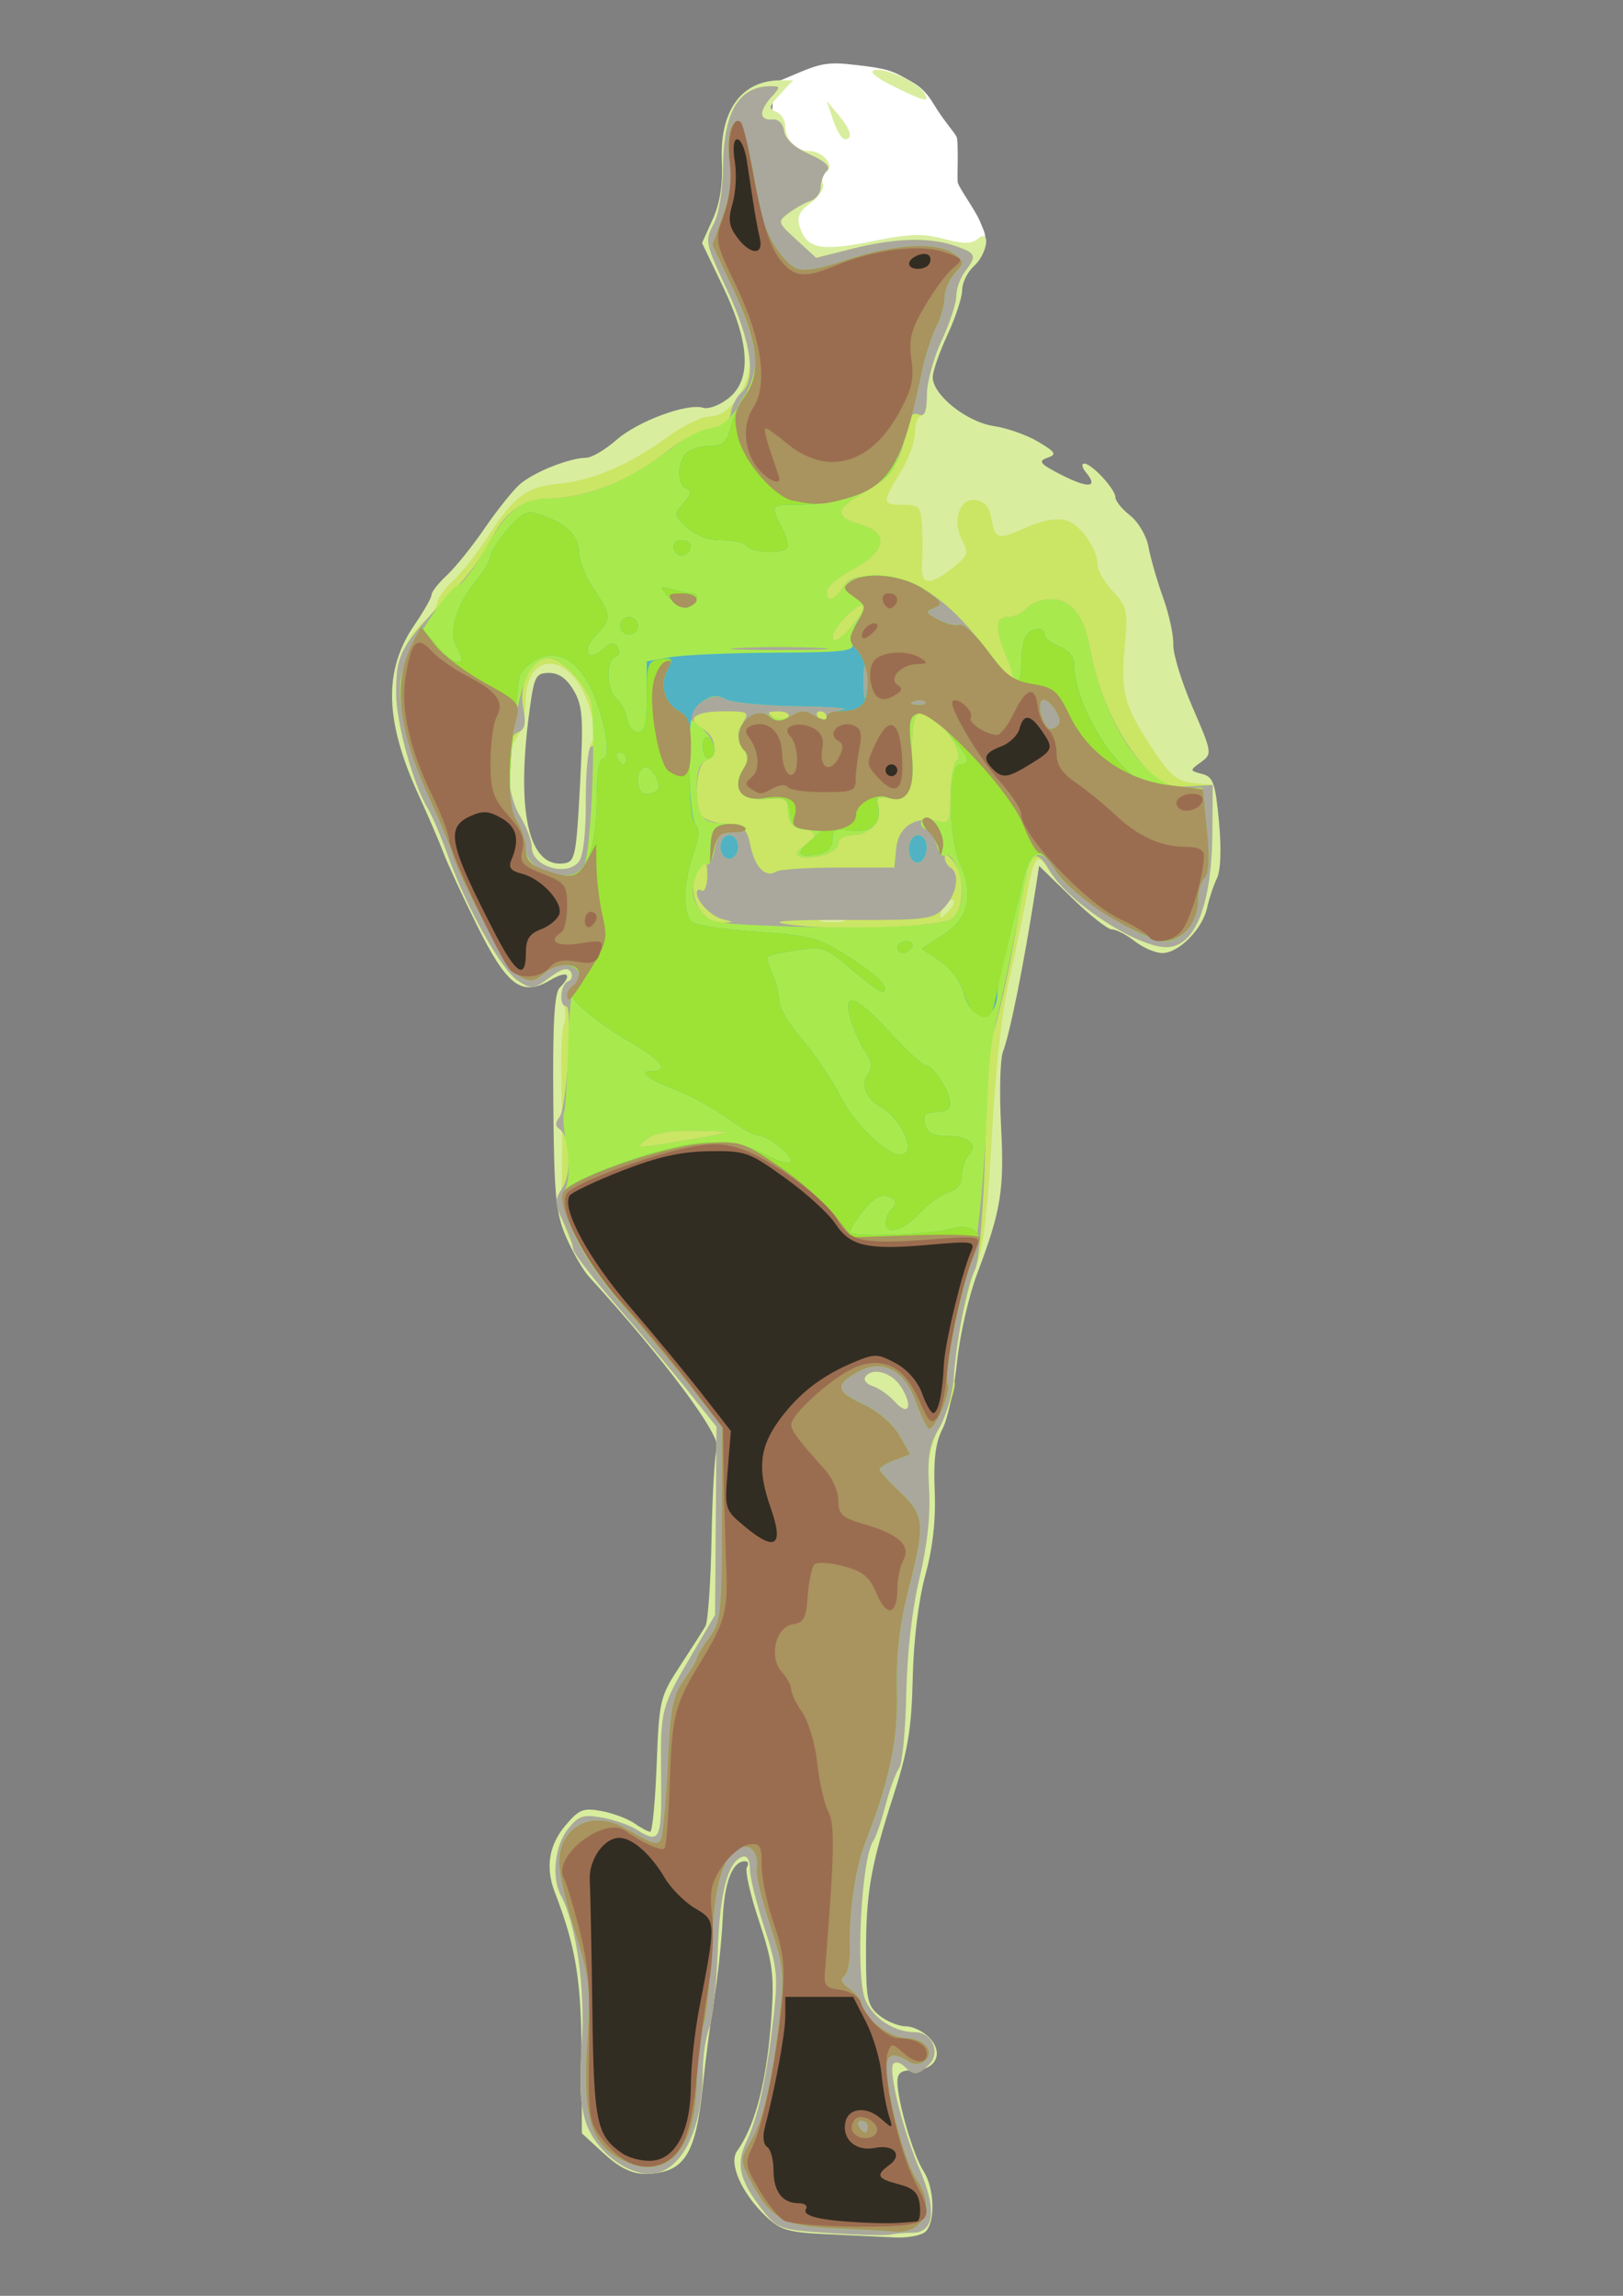 <?xml version="1.0" encoding="UTF-8" standalone="no"?>
<!-- Created with Inkscape (http://www.inkscape.org/) -->

<svg
   xmlns:dc="http://purl.org/dc/elements/1.1/"
   xmlns:cc="http://creativecommons.org/ns#"
   xmlns:rdf="http://www.w3.org/1999/02/22-rdf-syntax-ns#"
   xmlns:svg="http://www.w3.org/2000/svg"
   xmlns="http://www.w3.org/2000/svg"
   xmlns:sodipodi="http://sodipodi.sourceforge.net/DTD/sodipodi-0.dtd"
   xmlns:inkscape="http://www.inkscape.org/namespaces/inkscape"
   width="210mm"
   height="297mm"
   viewBox="0 0 210 297"
   version="1.1"
   id="svg5190"
   inkscape:version="0.92.3 (2405546, 2018-03-11)"
   sodipodi:docname="Django-ForRunners.svg">
  <rect x="0" y="0" width="210" height="297" fill="#808080" stroke="none"/>
  <title
     id="title5218">Django-ForRunners</title>
  <defs
     id="defs5184" />
  <sodipodi:namedview
     id="base"
     pagecolor="#ffffff"
     bordercolor="#666666"
     borderopacity="1.0"
     inkscape:pageopacity="0.0"
     inkscape:pageshadow="2"
     inkscape:zoom="0.35"
     inkscape:cx="400"
     inkscape:cy="560"
     inkscape:document-units="mm"
     inkscape:current-layer="layer1"
     showgrid="false"
     inkscape:window-width="1920"
     inkscape:window-height="1123"
     inkscape:window-x="1920"
     inkscape:window-y="26"
     inkscape:window-maximized="1" />
  <g
     inkscape:label="Ebene 1"
     inkscape:groupmode="layer"
     id="layer1">
    <g
       id="g5163"
       transform="translate(43.664,2.289)">
      <path
         inkscape:connector-curvature="0"
         id="path4318"
         d="m 56.728,8.349 c 4.677,-1.871 5.613,-2.74 9.354,-2.339 3.742,0.401 5.212,0.601 7.016,1.604 1.804,1.002 2.74,1.403 4.076,3.608 1.336,2.205 2.673,3.608 2.94,4.209 0.267,0.601 0.067,5.145 0.134,5.813 0.067,0.668 2.272,3.608 2.873,5.078 0.601,1.47 0.735,1.604 0.668,2.339 -0.067,0.735 -9.689,0.869 -9.689,0.869 L 60.269,32.069 55.793,20.109 56.461,8.282 Z"
         style="fill:#ffffff;stroke:none;stroke-width:0.265;stroke-linecap:butt;stroke-linejoin:miter;stroke-miterlimit:4;stroke-dasharray:none;stroke-opacity:1" />
      <path
         style="fill:#d9ed9f;stroke-width:0.763"
         d="m 63.287,286.743 c -4.978,-0.232 -5.998,-0.534 -7.873,-2.328 -3.138,-3.002 -4.833,-6.87 -3.702,-8.445 2.411,-3.355 3.9,-9.282 4.47,-17.789 0.334,-4.99 0.088,-6.779 -1.65,-11.997 -1.123,-3.373 -1.825,-6.484 -1.559,-6.914 0.266,-0.43 0.161,-0.781 -0.232,-0.781 -1.64,0 -2.666,2.642 -2.895,7.46 -0.134,2.82 -0.636,7.53 -1.114,10.467 -0.479,2.937 -1.13,7.915 -1.447,11.062 -0.921,9.143 -2.451,11.443 -7.613,11.443 -1.613,0 -3.244,-0.82 -5.2,-2.614 L 31.625,273.694 31.583,263.53 c -0.04,-9.733 -0.739,-13.965 -3.478,-21.071 -1.206,-3.129 -0.742,-6.061 1.352,-8.55 1.796,-2.134 2.336,-2.352 4.729,-1.903 1.486,0.279 3.396,0.993 4.245,1.588 0.849,0.595 1.767,1.081 2.041,1.081 0.273,0 0.646,-3.899 0.829,-8.665 0.321,-8.382 0.42,-8.8 3.022,-12.778 1.48,-2.262 2.961,-4.578 3.291,-5.146 0.33,-0.568 0.686,-5.717 0.791,-11.443 0.105,-5.726 0.412,-10.933 0.684,-11.571 0.658,-1.547 -6.758,-11.497 -16.558,-22.216 -0.76,-0.832 -2.081,-3.122 -2.934,-5.088 -1.354,-3.121 -1.566,-5.344 -1.669,-17.458 -0.087,-10.22 0.134,-14.134 0.836,-14.838 1.738,-1.742 0.988,-2.283 -1.295,-0.934 -3.633,2.146 -5.542,0.701 -9.424,-7.129 -1.827,-3.686 -3.776,-7.902 -4.33,-9.371 -0.554,-1.469 -1.956,-4.73 -3.115,-7.247 C 6.093,91.004 5.91,84.447 9.979,78.528 c 1.206,-1.754 2.192,-3.496 2.192,-3.872 0,-0.376 0.896,-1.515 1.992,-2.533 1.096,-1.017 3.285,-3.738 4.866,-6.045 1.581,-2.308 3.617,-4.863 4.525,-5.679 1.744,-1.567 6.417,-3.445 8.616,-3.465 0.72,-0.006 2.489,-1.048 3.931,-2.314 2.765,-2.428 9.178,-4.8 11.233,-4.155 0.668,0.21 2.127,-0.336 3.242,-1.213 3.034,-2.386 2.807,-7.147 -0.688,-14.44 l -2.715,-5.666 1.38,-3.061 c 0.938,-2.08 1.316,-4.493 1.181,-7.531 -0.292,-6.556 2.549,-10.456 7.616,-10.456 h 1.623 l -1.7,1.81 c -1.444,1.537 -1.521,1.878 -0.514,2.265 0.652,0.25 1.186,1.084 1.186,1.852 0,1.745 1.429,3.228 3.111,3.228 1.738,0 3.365,1.968 2.215,2.679 -0.469,0.29 -0.674,0.991 -0.456,1.558 0.218,0.567 -0.488,1.674 -1.567,2.461 -1.49,1.085 -1.836,1.829 -1.436,3.088 0.906,2.856 2.747,3.233 9.277,1.901 4.882,-0.996 6.634,-1.058 9.345,-0.333 2.515,0.673 3.597,0.677 4.394,0.016 1.76,-1.461 1.311,1.895 -0.469,3.506 -0.839,0.759 -1.526,2.152 -1.526,3.094 0,0.942 -0.855,3.55 -1.9,5.794 -1.045,2.244 -1.903,4.716 -1.907,5.491 -0.012,2.283 4.371,5.791 7.898,6.32 1.736,0.261 4.327,1.179 5.758,2.04 2.289,1.378 2.427,1.628 1.144,2.078 -1.22,0.428 -0.917,0.788 1.859,2.204 3.486,1.779 4.807,1.653 3.184,-0.303 -0.531,-0.64 -0.64,-1.163 -0.242,-1.163 0.978,0 4.041,3.321 4.041,4.38 0,0.467 0.86,1.525 1.911,2.352 1.061,0.835 2.113,2.64 2.366,4.061 0.251,1.407 1.095,4.34 1.877,6.519 0.781,2.179 1.379,4.925 1.329,6.103 -0.051,1.178 1.071,4.835 2.494,8.125 2.539,5.876 2.559,6.003 1.085,7.081 -1.481,1.083 -1.479,1.104 0.146,1.529 1.436,0.376 1.715,1.162 2.182,6.141 0.332,3.547 0.232,6.337 -0.264,7.364 -0.439,0.91 -1.011,2.628 -1.271,3.818 -0.599,2.749 -3.665,5.847 -5.786,5.847 -0.897,0 -2.504,-0.687 -3.571,-1.526 -1.067,-0.839 -2.393,-1.526 -2.947,-1.526 -0.554,0 -2.902,-1.85 -5.219,-4.111 l -4.211,-4.111 -0.429,2.776 c -1.51,9.77 -3.328,18.867 -4.251,21.267 -0.361,0.939 -0.473,5.23 -0.248,9.536 0.436,8.365 0.021,10.944 -3.087,19.171 -1.088,2.881 -2.263,8.035 -2.609,11.453 -0.346,3.418 -1.191,7.299 -1.876,8.624 -0.903,1.747 -1.182,3.948 -1.011,8 0.158,3.759 -0.239,7.34 -1.213,10.931 -0.891,3.287 -1.518,8.42 -1.631,13.35 -0.149,6.523 -0.618,9.356 -2.525,15.258 -2.951,9.135 -3.533,12.531 -3.519,20.537 0.01,5.742 0.194,6.571 1.735,7.82 0.948,0.768 2.491,1.396 3.429,1.396 0.937,0 2.344,0.707 3.126,1.57 1.819,2.01 0.65,4.164 -2.235,4.121 -1.518,-0.023 -1.999,0.345 -1.992,1.526 0.015,2.508 2.065,9.506 3.367,11.494 1.421,2.169 1.58,6.542 0.285,7.837 -0.504,0.503 -2.306,0.847 -4.005,0.764 -1.699,-0.083 -5.663,-0.272 -8.808,-0.419 z M 31.385,99.263 c 0.456,-8.657 0.354,-10.208 -0.806,-12.206 -0.903,-1.556 -1.925,-2.289 -3.193,-2.289 -1.7,0 -1.92,0.404 -2.497,4.577 -1.835,13.275 -0.187,20.718 4.442,20.054 1.412,-0.202 1.572,-0.994 2.054,-10.137 z m 32.748,-86.015 -0.826,-2.479 1.515,1.801 c 1.62,1.927 1.943,3.158 0.826,3.158 -0.379,0 -1.06,-1.116 -1.515,-2.479 z m 7.924,-4.318 c -2.48,-1.225 -3.365,-1.983 -2.531,-2.166 1.398,-0.308 5.56,1.59 6.373,2.907 0.843,1.363 0.143,1.229 -3.842,-0.74 z"
         id="path4295"
         inkscape:connector-curvature="0" />
      <path
         style="fill:#cae664;stroke-width:0.763"
         d="m 63.782,286.605 c -6.347,-0.409 -6.858,-0.572 -8.565,-2.715 -3.183,-3.998 -3.723,-6.129 -2.306,-9.113 1.522,-3.207 2.576,-8.028 3.494,-15.983 0.626,-5.422 0.51,-6.579 -1.172,-11.731 -1.026,-3.144 -1.866,-6.559 -1.866,-7.589 0,-1.156 -0.365,-1.754 -0.954,-1.563 -1.906,0.621 -2.933,4.52 -3.212,12.195 -0.157,4.311 -0.657,8.804 -1.111,9.985 -0.454,1.181 -0.828,3.756 -0.83,5.722 -0.009,7.581 -2.911,13.11 -6.882,13.11 -3.144,0 -6.942,-3.015 -8.169,-6.484 -0.797,-2.255 -0.952,-4.951 -0.591,-10.326 0.477,-7.111 -0.705,-15.481 -2.714,-19.225 -1.221,-2.274 -0.794,-6.375 0.887,-8.511 1.383,-1.758 1.973,-1.965 4.387,-1.543 1.534,0.268 3.549,0.965 4.479,1.547 3.086,1.934 3.321,1.442 3.228,-6.761 -0.101,-8.826 -0.061,-8.985 4.009,-15.931 l 2.965,-5.059 0.096,-12.174 0.096,-12.174 -3.923,-4.89 c -2.158,-2.69 -6.235,-7.578 -9.06,-10.863 -5.175,-6.017 -7.391,-10.126 -7.168,-13.29 0.195,-2.76 0.22,-8.476 0.07,-15.609 -0.077,-3.655 0.071,-6.986 0.329,-7.403 0.258,-0.417 0.24,-1.669 -0.04,-2.782 -0.325,-1.294 -0.16,-2.239 0.456,-2.62 0.53,-0.328 0.73,-0.974 0.444,-1.437 -0.349,-0.565 -1.245,-0.305 -2.728,0.792 -2.075,1.534 -2.322,1.558 -4.091,0.399 -2.141,-1.403 -6.596,-9.366 -9.042,-16.159 -0.906,-2.518 -2.073,-5.264 -2.592,-6.103 C 9.818,99.267 7.594,91.21 7.594,87.425 c 0,-4.163 1.174,-7.133 3.736,-9.452 0.882,-0.798 1.604,-1.853 1.604,-2.345 0,-0.491 0.896,-1.725 1.991,-2.743 1.095,-1.017 3.105,-3.566 4.466,-5.664 3.454,-5.323 5.05,-6.522 9.228,-6.931 4.454,-0.436 9.223,-2.482 14.055,-6.028 2.008,-1.474 4.484,-2.68 5.502,-2.68 2.533,0 5.191,-3.735 5.191,-7.295 0,-1.632 -1.216,-5.374 -2.945,-9.065 -2.824,-6.027 -2.897,-6.377 -1.766,-8.504 0.715,-1.345 1.204,-4.321 1.243,-7.559 0.083,-7.032 2.052,-10.299 6.207,-10.299 1.223,0 1.227,0.095 0.05,1.395 -1.638,1.81 -1.608,3.04 0.072,2.907 0.823,-0.065 1.423,0.515 1.566,1.513 0.148,1.038 1.32,2.11 3.268,2.988 2.089,0.942 2.791,1.615 2.248,2.157 -0.434,0.434 -0.788,1.383 -0.788,2.11 0,0.727 -0.601,1.526 -1.335,1.775 -0.734,0.249 -2.007,0.963 -2.829,1.587 -1.454,1.103 -1.425,1.197 1.045,3.453 l 2.54,2.32 4.725,-1.185 c 5.559,-1.394 9.955,-1.509 13.287,-0.348 2.705,0.943 2.811,1.228 1.234,3.313 -0.616,0.814 -1.12,2.239 -1.12,3.166 0,0.927 -0.855,3.522 -1.9,5.767 -1.045,2.244 -1.903,5.368 -1.907,6.942 -0.004,1.573 -0.351,2.861 -0.77,2.861 -0.42,0 -0.765,0.944 -0.767,2.098 -0.002,1.154 -0.85,3.471 -1.883,5.149 -2.412,3.916 -2.387,4.196 0.362,4.196 2.111,0 2.299,0.222 2.428,2.861 0.077,1.573 0.075,3.805 -0.003,4.959 -0.175,2.583 1.03,2.683 3.971,0.329 1.958,-1.567 2.098,-1.953 1.27,-3.5 -1.375,-2.569 -0.406,-5.571 1.7,-5.27 1.197,0.171 1.799,0.903 2.078,2.529 0.449,2.612 0.824,2.682 4.772,0.892 1.721,-0.78 3.638,-1.106 4.795,-0.816 1.898,0.476 4.163,3.713 4.163,5.949 0,0.629 0.891,2.104 1.979,3.278 1.863,2.011 1.95,2.448 1.483,7.477 -0.538,5.798 0.005,7.553 4.295,13.876 1.685,2.484 2.718,3.247 4.643,3.433 l 2.476,0.239 -0.05,6.103 c -0.076,9.416 -2.244,14.876 -5.905,14.876 -3.839,0 -13.147,-6.192 -15.507,-10.315 -1.174,-2.051 -1.722,-1.301 -2.586,3.536 -0.404,2.26 -1.435,7.199 -2.291,10.975 -0.97,4.276 -1.818,11.926 -2.25,20.281 -0.461,8.93 -1.092,14.414 -1.886,16.402 -1.517,3.799 -3.465,13.947 -2.94,15.315 0.22,0.572 -0.493,2.864 -1.583,5.093 -1.657,3.386 -1.936,4.859 -1.696,8.955 0.187,3.188 -0.252,7.17 -1.253,11.387 -0.965,4.064 -1.605,9.682 -1.713,15.048 -0.095,4.71 -0.512,9.001 -0.927,9.536 -0.414,0.535 -1.203,2.689 -1.753,4.787 -0.55,2.098 -1.253,4.158 -1.562,4.577 -1.569,2.127 -2.358,17.488 -1.058,20.598 1.004,2.403 3.757,4.195 6.444,4.195 2.175,0 3.348,2.638 1.842,4.143 -1.434,1.434 -2.019,1.488 -3.212,0.295 -0.497,-0.497 -1.135,-0.67 -1.42,-0.386 -0.756,0.756 1.18,8.624 3.361,13.655 2.262,5.217 1.927,8.232 -0.915,8.232 -1.007,0 -2.287,0.11 -2.846,0.245 -0.559,0.135 -4.053,0.049 -7.766,-0.191 z m 9.093,-109.552 c -1.228,-1.875 -3.764,-2.523 -4.597,-1.175 -0.241,0.389 0.209,0.913 0.999,1.164 0.79,0.251 2.073,1.16 2.852,2.021 1.824,2.015 2.388,0.496 0.746,-2.01 z m -7.492,-60.388 c -0.734,-0.192 -1.936,-0.192 -2.67,0 -0.734,0.192 -0.134,0.349 1.335,0.349 1.469,0 2.069,-0.157 1.335,-0.349 z m 13.923,-1.381 c 0.547,-0.66 0.622,-1.144 0.175,-1.144 -0.426,0 -0.972,0.515 -1.214,1.144 -0.242,0.629 -0.32,1.144 -0.175,1.144 0.145,0 0.691,-0.515 1.214,-1.144 z m -48.086,-6.074 c 0.571,-0.688 0.925,-3.683 0.924,-7.82 -9.15e-4,-3.687 0.331,-7.107 0.739,-7.6 0.481,-0.582 0.443,-1.998 -0.108,-4.045 -2.033,-7.551 -8.364,-8.454 -8.421,-1.2 -0.013,1.699 -0.528,3.756 -1.144,4.571 -1.595,2.108 -1.389,7.223 0.409,10.172 0.838,1.374 1.523,3.187 1.523,4.03 0,2.458 4.458,3.846 6.079,1.893 z"
         id="path4293"
         inkscape:connector-curvature="0" />
      <path
         style="fill:#aaa89c;stroke-width:0.763"
         d="m 63.782,286.605 c -6.347,-0.409 -6.858,-0.572 -8.565,-2.715 -3.183,-3.998 -3.723,-6.129 -2.306,-9.113 1.522,-3.207 2.576,-8.028 3.494,-15.983 0.626,-5.422 0.51,-6.579 -1.172,-11.731 -1.026,-3.144 -1.866,-6.559 -1.866,-7.589 0,-1.156 -0.365,-1.754 -0.954,-1.563 -1.906,0.621 -2.933,4.52 -3.212,12.195 -0.157,4.311 -0.657,8.804 -1.111,9.985 -0.454,1.181 -0.828,3.756 -0.83,5.722 -0.009,7.581 -2.911,13.11 -6.882,13.11 -3.144,0 -6.942,-3.015 -8.169,-6.484 -0.797,-2.255 -0.952,-4.951 -0.591,-10.326 0.477,-7.111 -0.705,-15.481 -2.714,-19.225 -1.221,-2.274 -0.794,-6.375 0.887,-8.511 1.383,-1.758 1.973,-1.965 4.387,-1.543 1.534,0.268 3.549,0.965 4.479,1.547 3.086,1.934 3.321,1.442 3.228,-6.761 -0.101,-8.826 -0.061,-8.985 4.009,-15.931 l 2.965,-5.059 0.096,-12.17 0.096,-12.17 -3.753,-4.714 c -2.064,-2.593 -6.242,-7.584 -9.284,-11.091 -3.042,-3.507 -5.531,-6.752 -5.531,-7.211 0,-0.459 -0.568,-2.026 -1.263,-3.482 -1.136,-2.383 -1.147,-2.826 -0.105,-4.417 1.249,-1.906 0.993,-6.715 -0.405,-7.614 -0.555,-0.357 -0.551,-0.823 0.015,-1.526 0.972,-1.208 1.758,-14.362 0.858,-14.362 -0.978,0 -0.734,-2.888 0.272,-3.224 0.494,-0.165 0.647,-0.705 0.341,-1.201 -0.401,-0.649 -1.175,-0.445 -2.765,0.731 -2.075,1.534 -2.322,1.558 -4.091,0.399 -2.141,-1.403 -6.596,-9.366 -9.042,-16.159 -0.906,-2.518 -2.073,-5.264 -2.592,-6.103 C 9.815,99.263 7.594,91.208 7.594,87.413 c 0,-5.285 0.383,-5.951 8.022,-13.934 1.398,-1.461 3.25,-4.045 4.116,-5.741 1.901,-3.725 4.202,-5.463 7.295,-5.508 5.235,-0.076 10.836,-2.302 15.798,-6.279 1.545,-1.238 3.948,-2.482 5.34,-2.765 1.798,-0.366 2.6,-0.988 2.768,-2.148 0.13,-0.898 0.731,-2.043 1.335,-2.545 1.972,-1.637 1.283,-6.591 -1.847,-13.27 -2.824,-6.027 -2.897,-6.377 -1.766,-8.504 0.715,-1.345 1.204,-4.321 1.243,-7.559 0.083,-7.032 2.052,-10.299 6.207,-10.299 1.223,0 1.227,0.095 0.05,1.395 -1.638,1.81 -1.608,3.04 0.072,2.907 0.823,-0.065 1.423,0.515 1.566,1.513 0.148,1.038 1.32,2.11 3.268,2.988 2.089,0.942 2.791,1.615 2.248,2.157 -0.434,0.434 -0.788,1.383 -0.788,2.11 0,0.727 -0.601,1.526 -1.335,1.775 -0.734,0.249 -2.007,0.963 -2.829,1.587 -1.454,1.103 -1.425,1.197 1.045,3.453 l 2.54,2.32 4.725,-1.185 c 5.559,-1.394 9.955,-1.509 13.287,-0.348 2.705,0.943 2.811,1.228 1.234,3.313 -0.616,0.814 -1.12,2.239 -1.12,3.166 0,0.927 -0.855,3.522 -1.9,5.767 -1.045,2.244 -1.903,5.405 -1.907,7.023 -0.006,2.267 -0.264,2.844 -1.124,2.514 -0.812,-0.312 -1.251,0.341 -1.611,2.398 -0.689,3.935 -2.07,5.857 -5.655,7.872 -3.541,1.99 -3.577,3.031 -0.14,4.017 3.686,1.057 3.261,3.463 -1.013,5.73 -1.888,1.002 -3.433,2.288 -3.433,2.859 0,1.507 1.012,1.273 2.112,-0.487 0.72,-1.153 1.779,-1.526 4.332,-1.526 4.622,0 9.219,2.996 13.781,8.98 2.006,2.631 3.773,4.658 3.927,4.504 0.154,-0.154 -0.239,-1.524 -0.874,-3.043 -1.534,-3.67 -1.456,-5.1 0.278,-5.1 0.788,0 1.86,-0.515 2.382,-1.144 0.522,-0.629 1.93,-1.144 3.127,-1.144 2.515,0 4.226,2.12 4.958,6.143 1.203,6.616 4.121,12.587 8.086,16.548 1.298,1.297 2.458,1.666 4.786,1.526 l 3.073,-0.186 -0.05,6.103 c -0.077,9.492 -2.244,14.88 -5.981,14.873 -3.798,-0.008 -12.632,-5.777 -15.006,-9.801 -1.929,-3.269 -2.682,-2.589 -3.677,3.319 -1.352,8.033 -2.519,13.632 -3.613,17.337 -0.586,1.983 -1.051,5.759 -1.034,8.392 0.059,9.34 -0.671,21.096 -1.395,22.467 -0.998,1.89 -2.395,8.913 -2.74,13.771 -0.158,2.227 -0.995,5.195 -1.894,6.719 -1.318,2.234 -1.557,3.658 -1.314,7.836 0.198,3.402 -0.217,7.269 -1.243,11.59 -0.965,4.063 -1.605,9.682 -1.713,15.048 -0.095,4.71 -0.512,9.001 -0.927,9.536 -0.414,0.535 -1.203,2.689 -1.753,4.787 -0.55,2.098 -1.253,4.158 -1.562,4.577 -1.569,2.127 -2.358,17.488 -1.058,20.598 1.004,2.403 3.757,4.195 6.444,4.195 2.175,0 3.348,2.638 1.842,4.143 -1.434,1.434 -2.019,1.488 -3.212,0.295 -0.497,-0.497 -1.135,-0.67 -1.42,-0.386 -0.756,0.756 1.18,8.624 3.361,13.655 2.262,5.217 1.927,8.232 -0.915,8.232 -1.007,0 -2.287,0.11 -2.846,0.245 -0.559,0.135 -4.053,0.049 -7.766,-0.191 z m 9.093,-109.552 c -1.228,-1.875 -3.764,-2.523 -4.597,-1.175 -0.241,0.389 0.209,0.913 0.999,1.164 0.79,0.251 2.073,1.16 2.852,2.021 1.824,2.015 2.388,0.496 0.746,-2.01 z M 48.408,144.648 c 2.768,-0.513 2.587,-0.574 -1.952,-0.66 -3.521,-0.067 -5.442,0.259 -6.484,1.101 -1.381,1.115 -1.249,1.16 1.952,0.66 1.888,-0.295 4.806,-0.79 6.484,-1.101 z M 79.571,116.524 c 1.561,-1.296 1.639,-5.405 0.139,-7.388 -0.616,-0.814 -1.131,-1.072 -1.144,-0.572 -0.013,0.5 0.319,1.121 0.739,1.38 1.26,0.779 0.864,3.389 -0.784,5.157 -1.457,1.564 -2.198,1.658 -12.778,1.618 -7.275,-0.027 -10.022,0.156 -7.799,0.52 5.79,0.948 20.197,0.472 21.627,-0.715 z m -29.637,0.133 c -1.55,-0.363 -3.433,-2.267 -3.433,-3.471 0,-0.364 0.291,-0.482 0.648,-0.262 0.356,0.22 0.677,-0.624 0.712,-1.876 0.076,-2.675 -0.973,-2.368 -1.692,0.495 -0.659,2.626 1.313,5.678 3.592,5.56 1.545,-0.081 1.56,-0.121 0.173,-0.446 z m 14.876,-6.713 h 7.247 l 0.242,-2.518 c 0.266,-2.767 2.512,-4.201 5.398,-3.446 1.474,0.385 1.608,0.108 1.608,-3.33 0,-2.063 0.383,-4.134 0.851,-4.602 1.134,-1.134 -2.868,-6.489 -4.591,-6.143 -0.953,0.191 -1.219,1.238 -1.219,4.802 0,5.324 -0.68,6.731 -3.037,6.28 -1.361,-0.26 -1.638,-0.039 -1.346,1.077 0.496,1.897 -1.124,3.685 -3.339,3.685 -1.059,0 -1.814,0.451 -1.814,1.084 0,0.596 -1.054,1.315 -2.343,1.598 -2.723,0.598 -3.971,-0.169 -2.037,-1.251 1.832,-1.025 1.663,-2.04 -0.388,-2.331 -1.25,-0.177 -1.723,-0.763 -1.739,-2.151 -0.021,-1.734 -0.28,-1.885 -2.862,-1.657 -3.221,0.284 -4.482,-1.333 -2.951,-3.785 0.684,-1.095 0.669,-1.777 -0.063,-2.95 -0.762,-1.22 -0.762,-1.832 0,-3.052 0.899,-1.44 0.762,-1.526 -2.442,-1.526 -3.819,0 -5.065,1.035 -2.743,2.277 1.809,0.968 2.055,3.468 0.403,4.102 -1.213,0.466 -1.602,5.452 -0.554,7.1 0.312,0.49 1.754,1.005 3.204,1.144 2.31,0.221 2.701,0.572 3.159,2.831 0.554,2.731 1.983,4.15 3.309,3.284 0.44,-0.287 4.061,-0.522 8.047,-0.522 z m -33.585,-0.742 c 0.586,-0.706 0.925,-3.681 0.913,-8.01 -0.01,-3.788 0.299,-6.887 0.687,-6.887 0.987,0 0.883,-4.334 -0.152,-6.344 -1.409,-2.736 -3.893,-5.099 -5.36,-5.099 -2.208,0 -3.873,3.255 -3.281,6.413 0.398,2.121 0.239,2.829 -0.716,3.196 -1.842,0.707 -1.65,7.616 0.301,10.816 0.838,1.374 1.523,3.187 1.523,4.03 0,2.464 4.459,3.845 6.085,1.886 z M 58.326,90.49 c 0.263,-0.425 -0.308,-0.758 -1.29,-0.751 -1.417,0.009 -1.538,0.156 -0.617,0.751 1.42,0.917 1.34,0.917 1.907,0 z m 4.959,0 c 0,-0.42 -0.364,-0.763 -0.808,-0.763 -0.444,0 -0.596,0.343 -0.336,0.763 0.259,0.42 0.623,0.763 0.808,0.763 0.185,0 0.336,-0.343 0.336,-0.763 z m 3.682,-12.248 c 0.976,-1.236 1.374,-2.246 0.885,-2.246 -0.916,0 -3.733,2.987 -3.779,4.005 -0.052,1.166 1.17,0.423 2.893,-1.759 z"
         id="path4291"
         inkscape:connector-curvature="0" />
      <path
         style="fill:#a8ea4e;stroke-width:0.763"
         d="m 64.44,285.981 c -6.745,-0.291 -8.48,-1.271 -11.041,-6.239 -1.295,-2.512 -1.292,-2.708 0.072,-5.02 1.635,-2.771 2.702,-7.365 3.72,-16.016 0.658,-5.588 0.554,-6.6 -1.224,-11.986 -1.068,-3.236 -1.842,-6.497 -1.718,-7.247 0.315,-1.913 -0.718,-3.287 -2.079,-2.764 -2.285,0.877 -3.421,4.728 -3.735,12.659 -0.17,4.297 -0.675,9.013 -1.122,10.479 -0.447,1.466 -0.813,4.418 -0.813,6.561 0,9.537 -3.881,13.73 -9.852,10.642 -3.849,-1.99 -4.914,-5.639 -4.338,-14.854 0.465,-7.434 0.343,-8.573 -1.557,-14.55 -1.134,-3.566 -2.063,-7.592 -2.065,-8.946 -0.005,-4.75 4.294,-6.947 8.657,-4.423 3.358,1.942 3.87,2.125 4.419,1.577 0.297,-0.295 0.725,-4.561 0.952,-9.479 0.351,-7.596 0.666,-9.298 2.098,-11.309 0.927,-1.302 1.685,-2.585 1.685,-2.852 0,-0.267 0.725,-1.466 1.611,-2.665 1.483,-2.005 1.614,-3.179 1.64,-14.684 l 0.029,-12.505 -3.738,-4.807 c -2.056,-2.644 -5.906,-7.265 -8.556,-10.269 -5.917,-6.708 -9.013,-12.917 -7.927,-15.894 0.457,-1.253 0.487,-3.421 0.077,-5.615 -0.367,-1.966 -0.515,-3.822 -0.327,-4.125 0.187,-0.303 0.426,-4.064 0.53,-8.358 0.104,-4.294 0.463,-7.977 0.797,-8.183 0.334,-0.206 0.607,-0.87 0.607,-1.474 0,-1.474 -2.974,-1.406 -4.644,0.106 -1.05,0.951 -1.669,1.025 -2.929,0.35 -1.492,-0.799 -7.536,-11.794 -8.822,-16.05 -0.317,-1.049 -1.534,-3.976 -2.706,-6.504 C 8.984,94.714 7.528,88.4 8.316,84.932 9.019,81.834 13.987,74.051 15.675,73.404 c 0.563,-0.216 2.1,-2.302 3.417,-4.635 2.765,-4.9 4.697,-6.492 7.935,-6.539 5.324,-0.078 10.453,-2.145 16.195,-6.529 1.868,-1.426 4.167,-2.592 5.109,-2.592 2.356,0 5.799,-5.342 5.799,-8.998 0,-1.586 -1.193,-5.302 -2.808,-8.741 l -2.808,-5.983 1.373,-3.818 c 0.915,-2.546 1.216,-4.801 0.901,-6.769 -0.486,-3.042 -0.02,-5.361 1.079,-5.361 0.584,0 1.678,4.453 2.624,10.68 0.482,3.172 2.823,7.244 4.747,8.254 0.972,0.51 2.944,0.199 6.716,-1.06 6.098,-2.035 11.621,-2.347 13.767,-0.778 1.4,1.023 1.407,1.146 0.146,2.539 -0.729,0.805 -1.325,2.226 -1.325,3.158 0,0.932 -0.486,2.634 -1.08,3.784 -0.594,1.149 -1.435,3.793 -1.867,5.874 -1.263,6.078 -3.045,11.888 -3.997,13.035 -0.485,0.585 -2.217,1.813 -3.849,2.73 -3.423,1.924 -3.427,2.971 -0.018,3.949 3.686,1.057 3.261,3.463 -1.013,5.73 -1.888,1.002 -3.433,2.288 -3.433,2.859 0,1.507 1.012,1.273 2.112,-0.487 1.404,-2.248 7.049,-2.095 10.553,0.286 2.291,1.557 2.473,1.887 1.295,2.344 -1.231,0.478 -1.18,0.636 0.497,1.539 1.028,0.554 2.271,0.852 2.763,0.663 0.492,-0.189 2.181,1.409 3.753,3.551 1.572,2.142 2.994,3.759 3.159,3.594 0.165,-0.165 -0.219,-1.543 -0.854,-3.063 -1.534,-3.67 -1.456,-5.1 0.278,-5.1 0.788,0 1.86,-0.515 2.382,-1.144 0.522,-0.629 1.93,-1.144 3.127,-1.144 2.515,0 4.226,2.12 4.958,6.143 1.791,9.851 7.426,18.269 12.229,18.269 h 2.418 l 0.543,5.408 c 0.365,3.633 0.265,5.687 -0.304,6.256 -0.466,0.466 -0.847,1.732 -0.847,2.813 0,2.783 -2.032,5.357 -4.229,5.357 -2.878,0 -12.377,-6.057 -14.113,-9 -1.823,-3.09 -3.19,-2.856 -3.888,0.667 -0.285,1.436 -1.092,5.529 -1.794,9.096 -0.702,3.566 -1.649,7.858 -2.105,9.536 -0.456,1.678 -0.907,5.159 -1.003,7.735 -0.446,12.032 -1.362,21.476 -2.306,23.775 -1.314,3.203 -3.494,14.583 -2.959,15.449 0.566,0.916 -1.83,6.418 -2.502,5.746 -0.302,-0.302 -1.078,-1.98 -1.724,-3.728 -1.448,-3.921 -4.332,-5.304 -7.425,-3.56 -2.977,1.679 -2.828,2.527 0.738,4.188 1.9,0.885 3.822,2.531 4.65,3.982 l 1.411,2.473 -1.974,0.75 c -1.086,0.413 -1.974,0.954 -1.974,1.202 0,0.248 1.202,1.585 2.67,2.97 3.162,2.982 3.249,4.052 1.04,12.723 -1.149,4.507 -1.585,8.336 -1.477,12.955 0.15,6.407 -0.898,11.414 -4.135,19.763 -1.24,3.198 -2.096,9.106 -1.952,13.476 0.057,1.748 -0.278,3.414 -0.746,3.703 -0.558,0.345 -0.306,0.908 0.731,1.634 0.87,0.609 1.582,1.578 1.582,2.154 0,1.489 3.704,4.208 5.731,4.208 2.291,0 3.801,1.788 2.454,2.907 -0.628,0.521 -1.397,0.562 -2.107,0.113 -2.36,-1.493 -3.202,-0.854 -2.809,2.13 0.642,4.872 2.518,11.305 3.851,13.208 2.471,3.528 0.831,7.096 -3.064,6.664 -0.762,-0.084 -4.126,-0.272 -7.477,-0.417 z m 4.184,-13.162 c 0,-0.42 -0.364,-0.763 -0.808,-0.763 -0.444,0 -0.596,0.343 -0.336,0.763 0.259,0.42 0.623,0.763 0.808,0.763 0.185,0 0.336,-0.343 0.336,-0.763 z M 48.408,144.648 c 2.768,-0.513 2.587,-0.574 -1.952,-0.66 -3.521,-0.067 -5.442,0.259 -6.484,1.101 -1.381,1.115 -1.249,1.16 1.952,0.66 1.888,-0.295 4.806,-0.79 6.484,-1.101 z M 79.571,116.524 c 0.693,-0.575 1.259,-2.056 1.259,-3.291 0,-2.601 -1.308,-5.421 -2.246,-4.842 -0.354,0.219 -0.858,-0.458 -1.121,-1.504 -0.263,-1.046 -0.814,-1.902 -1.226,-1.902 -0.412,0 -0.748,-0.35 -0.748,-0.777 0,-0.448 0.807,-0.575 1.907,-0.299 1.84,0.462 1.907,0.347 1.907,-3.266 0,-2.059 0.383,-4.127 0.851,-4.595 1.134,-1.134 -2.868,-6.489 -4.591,-6.143 -0.953,0.191 -1.219,1.238 -1.219,4.802 0,5.324 -0.68,6.731 -3.037,6.28 -1.361,-0.26 -1.638,-0.039 -1.346,1.077 0.496,1.897 -1.124,3.685 -3.339,3.685 -1.059,0 -1.814,0.451 -1.814,1.084 0,0.596 -1.054,1.315 -2.343,1.598 -2.723,0.598 -3.971,-0.169 -2.037,-1.251 1.832,-1.025 1.663,-2.04 -0.388,-2.331 -1.25,-0.177 -1.723,-0.763 -1.739,-2.151 -0.021,-1.734 -0.28,-1.885 -2.862,-1.657 -3.262,0.288 -4.478,-1.339 -2.895,-3.874 0.678,-1.086 0.712,-1.748 0.12,-2.34 -2.222,-2.222 0.762,-5.993 3.521,-4.449 0.828,0.464 1.76,0.411 2.66,-0.151 1.046,-0.653 1.758,-0.632 2.911,0.088 0.839,0.524 1.526,0.629 1.526,0.234 0,-0.395 0.944,-0.862 2.098,-1.036 1.154,-0.175 -1.443,-0.369 -5.772,-0.432 -4.328,-0.063 -8.53,-0.468 -9.338,-0.9 -1.105,-0.591 -1.965,-0.46 -3.477,0.531 l -2.009,1.316 2.001,1.596 c 2.221,1.771 2.611,3.811 0.857,4.484 -0.711,0.273 -1.144,1.435 -1.144,3.071 0,4.116 0.639,5.045 3.47,5.045 1.399,0 2.71,0.269 2.913,0.598 0.203,0.329 -0.541,0.586 -1.654,0.572 -1.657,-0.021 -2.097,0.389 -2.43,2.263 -0.224,1.259 -0.718,2.117 -1.099,1.907 -0.381,-0.21 -1.01,0.574 -1.399,1.741 -0.528,1.585 -0.4,2.591 0.507,3.975 1.103,1.684 1.824,1.88 7.891,2.145 13.169,0.577 23.544,0.201 24.871,-0.9 z m -5.119,-7.491 c -0.943,-0.943 -0.475,-3.285 0.656,-3.285 0.629,0 1.144,0.666 1.144,1.481 0,1.592 -1.005,2.6 -1.801,1.804 z M 49.553,107.274 c 0,-0.848 0.509,-1.526 1.144,-1.526 0.636,0 1.144,0.678 1.144,1.526 0,0.848 -0.509,1.526 -1.144,1.526 -0.636,0 -1.144,-0.678 -1.144,-1.526 z m -17.676,2.479 c 1.076,-2.092 1.68,-20.16 0.733,-21.936 -1.39,-2.607 -3.863,-4.955 -5.22,-4.955 -2.775,0 -4.271,4.241 -5.059,14.336 -0.28,3.591 -0.07,5.266 0.836,6.648 0.666,1.016 1.211,2.69 1.211,3.718 0,2.961 6.175,4.763 7.499,2.188 z M 93.349,91.365 c 0.528,-0.854 -1.56,-3.696 -2.226,-3.029 -0.664,0.664 0.286,3.68 1.158,3.68 0.367,0 0.847,-0.293 1.068,-0.65 z M 68.4,84.196 c -0.182,-0.944 -0.331,-0.172 -0.331,1.716 0,1.888 0.149,2.661 0.331,1.716 0.182,-0.944 0.182,-2.489 0,-3.433 z m 7.647,4.307 c -0.253,-0.253 -0.911,-0.281 -1.462,-0.06 -0.609,0.244 -0.428,0.424 0.461,0.461 0.804,0.033 1.255,-0.147 1.001,-0.401 z M 62.331,81.533 c -2.832,-0.147 -7.467,-0.147 -10.299,0 -2.832,0.147 -0.515,0.267 5.149,0.267 5.664,0 7.982,-0.12 5.149,-0.267 z m 4.635,-3.291 c 0.976,-1.236 1.374,-2.246 0.885,-2.246 -0.916,0 -3.733,2.987 -3.779,4.005 -0.052,1.166 1.17,0.423 2.893,-1.759 z"
         id="path4289"
         inkscape:connector-curvature="0" />
      <path
         style="fill:#51b2c4;stroke-width:0.763"
         d="m 64.44,285.981 c -6.745,-0.291 -8.48,-1.271 -11.041,-6.239 -1.295,-2.512 -1.292,-2.708 0.072,-5.02 1.635,-2.771 2.702,-7.365 3.72,-16.016 0.658,-5.588 0.554,-6.6 -1.224,-11.986 -1.068,-3.236 -1.842,-6.497 -1.718,-7.247 0.315,-1.913 -0.718,-3.287 -2.079,-2.764 -2.285,0.877 -3.421,4.728 -3.735,12.659 -0.17,4.297 -0.675,9.013 -1.122,10.479 -0.447,1.466 -0.813,4.418 -0.813,6.561 0,9.537 -3.881,13.73 -9.852,10.642 -3.849,-1.99 -4.914,-5.639 -4.338,-14.854 0.465,-7.434 0.343,-8.573 -1.557,-14.55 -1.134,-3.566 -2.063,-7.592 -2.065,-8.946 -0.005,-4.75 4.294,-6.947 8.657,-4.423 3.358,1.942 3.87,2.125 4.419,1.577 0.297,-0.295 0.725,-4.561 0.952,-9.479 0.351,-7.596 0.666,-9.298 2.098,-11.309 0.927,-1.302 1.685,-2.585 1.685,-2.852 0,-0.267 0.725,-1.466 1.611,-2.665 1.483,-2.005 1.614,-3.179 1.64,-14.684 l 0.029,-12.505 -3.738,-4.811 c -2.056,-2.646 -6.023,-7.427 -8.815,-10.624 -5.534,-6.337 -9.041,-13.253 -7.754,-15.293 0.416,-0.659 3.988,-2.322 7.938,-3.695 8.519,-2.962 13.508,-3.228 17.765,-0.947 1.612,0.864 3.152,1.349 3.422,1.079 0.599,-0.602 -2.742,-3.413 -4.057,-3.413 -0.52,0 -2.372,-1.033 -4.116,-2.297 -1.744,-1.263 -4.627,-2.86 -6.408,-3.548 -3.814,-1.474 -5.243,-2.547 -3.391,-2.547 2.342,0 1.363,-1.342 -2.708,-3.713 -5.028,-2.928 -8.434,-5.973 -7.811,-6.982 0.263,-0.426 0.766,-0.596 1.117,-0.379 0.351,0.217 0.459,-0.292 0.24,-1.132 -0.483,-1.847 -2.997,-2.013 -4.866,-0.322 -1.05,0.951 -1.669,1.025 -2.929,0.35 -1.492,-0.799 -7.536,-11.794 -8.822,-16.05 -0.317,-1.049 -1.534,-3.976 -2.706,-6.504 C 7.74,92.028 7.065,85.838 9.863,80.61 l 0.982,-1.834 2.13,2.61 c 2.159,2.645 4.09,2.616 2.433,-0.037 -1.121,-1.796 -0.006,-5.497 2.607,-8.654 0.982,-1.186 1.786,-2.559 1.787,-3.052 9.91e-4,-0.492 0.987,-2.048 2.191,-3.457 1.789,-2.093 2.521,-2.457 4.003,-1.988 3.439,1.088 5.247,2.756 5.247,4.842 0,1.113 0.858,3.287 1.907,4.831 2.309,3.399 2.344,3.977 0.354,5.967 -1.923,1.923 -1.188,3.67 0.791,1.879 1.066,-0.965 1.507,-1.029 1.967,-0.285 0.336,0.544 0.204,1.088 -0.306,1.258 -1.265,0.422 -1.12,4.379 0.201,5.474 0.604,0.501 1.205,1.659 1.335,2.573 0.13,0.914 0.751,1.661 1.381,1.661 0.89,0 1.144,-1.015 1.144,-4.559 v -4.559 l 3.052,-0.546 c 1.678,-0.3 7.761,-0.566 13.517,-0.59 9.002,-0.038 10.404,-0.205 10.024,-1.194 -0.243,-0.633 0.098,-1.973 0.757,-2.979 1.123,-1.715 1.093,-1.902 -0.488,-3.012 -1.444,-1.014 -1.522,-1.296 -0.542,-1.969 2.054,-1.409 6.791,-0.914 9.613,1.003 2.291,1.557 2.473,1.887 1.295,2.344 -1.231,0.478 -1.18,0.636 0.497,1.539 1.028,0.554 2.271,0.852 2.763,0.663 0.492,-0.189 2.169,1.393 3.727,3.515 3.239,4.412 4.228,4.794 4.228,1.632 0,-1.224 0.208,-2.769 0.463,-3.433 0.51,-1.329 2.588,-1.67 2.588,-0.425 0,0.43 0.858,1.108 1.907,1.507 1.257,0.478 1.911,1.317 1.918,2.46 0.02,3.147 2.274,8.306 5.111,11.701 2.542,3.041 3.186,3.386 7.159,3.836 l 4.366,0.494 0.534,5.318 c 0.357,3.556 0.253,5.598 -0.313,6.165 -0.466,0.466 -0.847,1.732 -0.847,2.813 0,2.783 -2.032,5.357 -4.229,5.357 -2.84,0 -12.376,-6.056 -14.078,-8.94 -2.182,-3.698 -3.423,-3.183 -4.544,1.883 -0.534,2.413 -1.447,6.156 -2.029,8.318 -0.582,2.163 -1.064,4.566 -1.07,5.34 -0.033,3.992 -3.388,3.986 -4.422,-0.008 -0.359,-1.388 -1.628,-3.078 -3.013,-4.012 l -2.393,-1.614 2.822,-1.82 c 3.292,-2.124 4.005,-5.201 2.138,-9.233 -1.524,-3.292 -1.519,-12.801 0.007,-12.801 1.58,0 1.267,-0.834 -1.548,-4.122 -1.839,-2.148 -2.921,-2.835 -3.883,-2.466 -1.144,0.439 -1.262,1.145 -0.83,4.962 0.556,4.911 -0.464,6.742 -3.261,5.854 -1.226,-0.389 -1.425,-0.191 -1.091,1.085 0.597,2.283 -0.894,3.637 -3.572,3.244 -1.906,-0.28 -2.303,-0.075 -2.303,1.185 0,1.015 -0.63,1.644 -1.889,1.885 -2.607,0.498 -2.931,-0.116 -0.939,-1.778 l 1.684,-1.406 -2.047,-0.025 c -1.659,-0.021 -2.093,-0.424 -2.289,-2.123 -0.222,-1.926 -0.476,-2.077 -3.103,-1.847 -3.285,0.288 -4.505,-1.332 -2.918,-3.874 0.678,-1.086 0.712,-1.748 0.12,-2.34 -2.199,-2.199 0.984,-6.315 3.359,-4.344 0.774,0.642 1.436,0.609 2.621,-0.131 1.274,-0.795 1.886,-0.803 3.111,-0.037 0.839,0.524 1.526,0.629 1.526,0.234 0,-0.395 0.944,-0.862 2.098,-1.036 1.154,-0.175 -1.443,-0.369 -5.772,-0.432 -4.328,-0.063 -8.54,-0.473 -9.359,-0.911 -1.109,-0.593 -1.901,-0.508 -3.103,0.333 -1.443,1.011 -1.613,1.866 -1.61,8.099 0.002,3.833 0.362,7.327 0.799,7.765 0.552,0.552 0.465,1.732 -0.284,3.855 -1.335,3.783 -1.392,7.774 -0.126,8.774 0.524,0.414 4.331,0.98 8.46,1.258 6.791,0.457 7.891,0.751 11.55,3.091 4.016,2.569 5.465,4.003 4.759,4.709 -0.202,0.202 -2.01,-1.052 -4.016,-2.789 -3.461,-2.996 -3.826,-3.13 -7.146,-2.636 -1.924,0.286 -3.64,0.659 -3.813,0.828 -0.173,0.169 0.084,1.183 0.572,2.253 0.488,1.07 0.887,2.65 0.887,3.51 0,0.86 1.287,3.034 2.861,4.831 1.573,1.797 3.843,5.161 5.044,7.475 2.448,4.718 7.817,9.086 8.614,7.008 0.518,-1.35 -1.457,-4.573 -3.46,-5.644 -1.872,-1.002 -2.62,-3.034 -1.578,-4.29 0.607,-0.731 0.501,-1.494 -0.395,-2.861 -0.672,-1.026 -1.529,-2.937 -1.905,-4.247 -1.051,-3.665 0.749,-3.035 5.181,1.814 2.109,2.308 4.164,4.196 4.566,4.196 0.965,0 3.195,3.443 3.195,4.932 0,0.728 -0.694,1.171 -1.836,1.171 -1.46,0 -1.754,0.312 -1.437,1.526 0.298,1.14 1.041,1.526 2.935,1.526 2.775,0 4.046,1.174 2.712,2.508 -0.467,0.467 -0.849,1.615 -0.849,2.552 0,1.104 -0.604,1.886 -1.716,2.224 -0.944,0.286 -2.641,1.511 -3.771,2.721 -2.141,2.294 -4.43,2.918 -4.43,1.209 0,-0.545 0.401,-1.392 0.89,-1.882 0.679,-0.679 0.559,-1.018 -0.503,-1.425 -1.008,-0.387 -1.887,0.082 -3.175,1.691 -0.98,1.224 -1.783,2.51 -1.785,2.857 -0.004,0.705 10.97,0.278 13.347,-0.52 0.839,-0.282 2.013,-0.194 2.608,0.195 0.926,0.605 0.897,1.192 -0.201,4.068 -1.553,4.068 -3.713,14.965 -3.147,15.881 0.568,0.918 -1.826,6.424 -2.5,5.75 -0.302,-0.302 -1.078,-1.98 -1.724,-3.728 -1.448,-3.921 -4.332,-5.304 -7.425,-3.56 -2.977,1.679 -2.828,2.527 0.738,4.188 1.9,0.885 3.822,2.531 4.65,3.982 l 1.411,2.473 -1.974,0.75 c -1.086,0.413 -1.974,0.954 -1.974,1.202 0,0.248 1.202,1.585 2.67,2.97 3.162,2.982 3.249,4.052 1.04,12.723 -1.149,4.507 -1.585,8.336 -1.477,12.955 0.15,6.407 -0.898,11.414 -4.135,19.763 -1.24,3.198 -2.096,9.106 -1.952,13.476 0.057,1.748 -0.278,3.414 -0.746,3.703 -0.558,0.345 -0.306,0.908 0.731,1.634 0.87,0.609 1.582,1.578 1.582,2.154 0,1.489 3.704,4.208 5.731,4.208 2.291,0 3.801,1.788 2.454,2.907 -0.628,0.521 -1.397,0.562 -2.107,0.113 -2.36,-1.493 -3.202,-0.854 -2.809,2.13 0.642,4.872 2.518,11.305 3.851,13.208 2.471,3.528 0.831,7.096 -3.064,6.664 -0.762,-0.084 -4.126,-0.272 -7.477,-0.417 z m 4.184,-13.162 c 0,-0.42 -0.364,-0.763 -0.808,-0.763 -0.444,0 -0.596,0.343 -0.336,0.763 0.259,0.42 0.623,0.763 0.808,0.763 0.185,0 0.336,-0.343 0.336,-0.763 z M 32.368,108.837 c 0.72,-1.393 1.164,-4.3 1.164,-7.629 0,-3.366 0.31,-5.378 0.83,-5.378 1.169,0 0.114,-5.766 -1.715,-9.376 -1.834,-3.618 -4.68,-4.884 -7.228,-3.214 -0.992,0.65 -1.854,1.603 -1.915,2.118 -1.47,12.431 -1.547,16.642 -0.337,18.488 0.666,1.016 1.211,2.69 1.211,3.718 0,1.346 0.588,2.085 2.098,2.637 3.479,1.271 4.673,0.994 5.893,-1.364 z m 9.02,-8.911 c 0.719,-0.719 -0.951,-3.447 -1.791,-2.928 -1.1,0.68 -0.866,3.409 0.293,3.409 0.559,0 1.234,-0.217 1.499,-0.482 z m -4.042,-4.096 c 0,-0.42 -0.364,-0.763 -0.808,-0.763 -0.444,0 -0.596,0.343 -0.336,0.763 0.259,0.42 0.623,0.763 0.808,0.763 0.185,0 0.336,-0.343 0.336,-0.763 z m 56.002,-4.465 c 0.528,-0.854 -1.56,-3.696 -2.226,-3.029 -0.664,0.664 0.286,3.68 1.158,3.68 0.367,0 0.847,-0.293 1.068,-0.65 z M 68.4,84.196 c -0.182,-0.944 -0.331,-0.172 -0.331,1.716 0,1.888 0.149,2.661 0.331,1.716 0.182,-0.944 0.182,-2.489 0,-3.433 z m 7.647,4.307 c -0.253,-0.253 -0.911,-0.281 -1.462,-0.06 -0.609,0.244 -0.428,0.424 0.461,0.461 0.804,0.033 1.255,-0.147 1.001,-0.401 z m -3.608,31.739 c 0,-0.42 0.535,-0.763 1.189,-0.763 0.654,0 0.977,0.343 0.718,0.763 -0.259,0.42 -0.795,0.763 -1.189,0.763 -0.395,0 -0.718,-0.343 -0.718,-0.763 z M 48.276,107.274 c 0.108,-2.18 0.463,-2.717 1.936,-2.925 0.992,-0.14 2.104,0.044 2.471,0.411 0.38,0.38 -0.225,0.653 -1.405,0.637 -1.685,-0.024 -2.17,0.398 -2.602,2.259 -0.519,2.238 -0.528,2.229 -0.399,-0.381 z m 26.176,1.759 c -0.943,-0.943 -0.475,-3.285 0.656,-3.285 0.629,0 1.144,0.666 1.144,1.481 0,1.592 -1.005,2.6 -1.801,1.804 z M 49.553,107.274 c 0,-0.848 0.509,-1.526 1.144,-1.526 0.636,0 1.144,0.678 1.144,1.526 0,0.848 -0.509,1.526 -1.144,1.526 -0.636,0 -1.144,-0.678 -1.144,-1.526 z m 28.331,0.627 c -0.057,-0.704 -0.66,-1.836 -1.339,-2.516 -0.679,-0.679 -1.014,-1.456 -0.745,-1.726 0.942,-0.942 2.875,1.889 2.531,3.708 -0.189,0.998 -0.39,1.238 -0.447,0.534 z M 47.264,94.26 c 0,-0.864 0.343,-1.359 0.763,-1.099 0.42,0.259 0.763,0.966 0.763,1.571 0,0.605 -0.343,1.099 -0.763,1.099 -0.42,0 -0.763,-0.707 -0.763,-1.571 z M 36.584,78.666 c 0,-0.629 0.515,-1.144 1.144,-1.144 0.629,0 1.144,0.515 1.144,1.144 0,0.629 -0.515,1.144 -1.144,1.144 -0.629,0 -1.144,-0.515 -1.144,-1.144 z m 6.365,-3.604 c -1.387,-1.572 -1.38,-1.587 0.5,-1.103 1.049,0.27 2.165,0.495 2.479,0.501 0.994,0.018 0.619,1.355 -0.5,1.785 -0.59,0.226 -1.706,-0.306 -2.479,-1.182 z m 0.988,-5.698 c -0.859,-0.859 -0.523,-1.759 0.656,-1.759 0.629,0 1.144,0.323 1.144,0.718 0,0.962 -1.191,1.651 -1.801,1.041 z m 9.048,-0.996 c -0.259,-0.42 -1.716,-0.763 -3.238,-0.763 -1.79,0 -3.389,-0.585 -4.531,-1.658 -1.69,-1.588 -1.708,-1.721 -0.431,-3.163 0.978,-1.104 1.079,-1.594 0.38,-1.839 -1.214,-0.425 -1.239,-3.43 -0.038,-4.631 0.504,-0.504 1.863,-0.915 3.022,-0.915 1.802,0 2.222,-0.429 2.904,-2.963 0.439,-1.629 1.31,-3.388 1.937,-3.908 2.002,-1.661 1.363,-6.697 -1.669,-13.158 l -2.808,-5.983 1.373,-3.818 c 0.915,-2.546 1.216,-4.801 0.901,-6.769 -0.486,-3.042 -0.02,-5.361 1.079,-5.361 0.584,0 1.678,4.453 2.624,10.68 0.482,3.172 2.823,7.244 4.747,8.254 0.972,0.51 2.944,0.199 6.716,-1.06 6.098,-2.035 11.621,-2.347 13.767,-0.778 1.4,1.023 1.407,1.146 0.146,2.539 -0.729,0.805 -1.325,2.226 -1.325,3.158 0,0.932 -0.486,2.634 -1.08,3.784 -0.594,1.149 -1.435,3.793 -1.867,5.874 -1.687,8.114 -3.184,12.219 -5.054,13.858 -2.301,2.016 -6.46,3.268 -10.88,3.274 -3.648,0.005 -3.664,0.027 -2.128,2.997 0.613,1.185 0.899,2.369 0.636,2.632 -0.766,0.766 -4.666,0.551 -5.183,-0.285 z"
         id="path4287"
         inkscape:connector-curvature="0" />
      <path
         style="fill:#9ce335;stroke-width:0.763"
         d="m 64.44,285.981 c -6.745,-0.291 -8.48,-1.271 -11.041,-6.239 -1.295,-2.512 -1.292,-2.708 0.072,-5.02 1.635,-2.771 2.702,-7.365 3.72,-16.016 0.658,-5.588 0.554,-6.6 -1.224,-11.986 -1.068,-3.236 -1.842,-6.497 -1.718,-7.247 0.315,-1.913 -0.718,-3.287 -2.079,-2.764 -2.285,0.877 -3.421,4.728 -3.735,12.659 -0.17,4.297 -0.675,9.013 -1.122,10.479 -0.447,1.466 -0.813,4.418 -0.813,6.561 0,9.537 -3.881,13.73 -9.852,10.642 -3.849,-1.99 -4.914,-5.639 -4.338,-14.854 0.465,-7.434 0.343,-8.573 -1.557,-14.55 -1.134,-3.566 -2.063,-7.592 -2.065,-8.946 -0.005,-4.75 4.294,-6.947 8.657,-4.423 3.358,1.942 3.87,2.125 4.419,1.577 0.297,-0.295 0.725,-4.561 0.952,-9.479 0.351,-7.596 0.666,-9.298 2.098,-11.309 0.927,-1.302 1.685,-2.585 1.685,-2.852 0,-0.267 0.725,-1.466 1.611,-2.665 1.483,-2.005 1.614,-3.179 1.64,-14.684 l 0.029,-12.505 -3.738,-4.811 c -2.056,-2.646 -6.023,-7.427 -8.815,-10.624 -5.534,-6.337 -9.041,-13.253 -7.754,-15.293 0.416,-0.659 3.988,-2.322 7.938,-3.695 8.519,-2.962 13.508,-3.228 17.765,-0.947 1.612,0.864 3.152,1.349 3.422,1.079 0.599,-0.602 -2.742,-3.413 -4.057,-3.413 -0.52,0 -2.372,-1.033 -4.116,-2.297 -1.744,-1.263 -4.627,-2.86 -6.408,-3.548 -3.814,-1.474 -5.243,-2.547 -3.391,-2.547 2.342,0 1.363,-1.342 -2.708,-3.713 -5.028,-2.928 -8.434,-5.973 -7.811,-6.982 0.263,-0.426 0.766,-0.596 1.117,-0.379 0.351,0.217 0.459,-0.292 0.24,-1.132 -0.483,-1.847 -2.997,-2.013 -4.866,-0.322 -1.05,0.951 -1.669,1.025 -2.929,0.35 -1.492,-0.799 -7.536,-11.794 -8.822,-16.05 -0.317,-1.049 -1.534,-3.976 -2.706,-6.504 C 7.74,92.028 7.065,85.838 9.863,80.61 l 0.982,-1.834 2.13,2.61 c 2.159,2.645 4.09,2.616 2.433,-0.037 -1.121,-1.796 -0.006,-5.497 2.607,-8.654 0.982,-1.186 1.786,-2.559 1.787,-3.052 9.91e-4,-0.492 0.987,-2.048 2.191,-3.457 1.789,-2.093 2.521,-2.457 4.003,-1.988 3.439,1.088 5.247,2.756 5.247,4.842 0,1.113 0.858,3.287 1.907,4.831 2.309,3.399 2.344,3.977 0.354,5.967 -1.923,1.923 -1.188,3.67 0.791,1.879 1.066,-0.965 1.507,-1.029 1.967,-0.285 0.336,0.544 0.204,1.088 -0.306,1.258 -1.265,0.422 -1.12,4.379 0.201,5.474 0.604,0.501 1.205,1.659 1.335,2.573 0.13,0.914 0.751,1.661 1.381,1.661 0.89,0 1.144,-1.017 1.144,-4.577 0,-4.212 0.142,-4.597 1.776,-4.829 1.593,-0.226 1.687,-0.085 0.911,1.364 -1.07,1.999 -0.39,4.356 1.556,5.397 1.292,0.691 1.453,1.568 1.33,7.255 -0.084,3.886 0.197,6.805 0.703,7.311 0.614,0.614 0.549,1.67 -0.238,3.901 -1.335,3.783 -1.392,7.774 -0.126,8.774 0.524,0.414 4.331,0.98 8.46,1.258 6.791,0.457 7.891,0.751 11.55,3.091 4.016,2.569 5.465,4.003 4.759,4.709 -0.202,0.202 -2.01,-1.052 -4.016,-2.789 -3.461,-2.996 -3.826,-3.13 -7.146,-2.636 -1.924,0.286 -3.64,0.659 -3.813,0.828 -0.173,0.169 0.084,1.183 0.572,2.253 0.488,1.07 0.887,2.65 0.887,3.51 0,0.86 1.287,3.034 2.861,4.831 1.573,1.797 3.843,5.161 5.044,7.475 2.448,4.718 7.817,9.086 8.614,7.008 0.518,-1.35 -1.457,-4.573 -3.46,-5.644 -1.872,-1.002 -2.62,-3.034 -1.578,-4.29 0.607,-0.731 0.501,-1.494 -0.395,-2.861 -0.672,-1.026 -1.529,-2.937 -1.905,-4.247 -1.051,-3.665 0.749,-3.035 5.181,1.814 2.109,2.308 4.164,4.196 4.566,4.196 0.965,0 3.195,3.443 3.195,4.932 0,0.728 -0.694,1.171 -1.836,1.171 -1.46,0 -1.754,0.312 -1.437,1.526 0.298,1.14 1.041,1.526 2.935,1.526 2.775,0 4.046,1.174 2.712,2.508 -0.467,0.467 -0.849,1.615 -0.849,2.552 0,1.104 -0.604,1.886 -1.716,2.224 -0.944,0.286 -2.641,1.511 -3.771,2.721 -2.141,2.294 -4.43,2.918 -4.43,1.209 0,-0.545 0.401,-1.392 0.89,-1.882 0.679,-0.679 0.559,-1.018 -0.503,-1.425 -1.008,-0.387 -1.887,0.082 -3.175,1.691 -0.98,1.224 -1.783,2.51 -1.785,2.857 -0.004,0.705 10.97,0.278 13.347,-0.52 0.839,-0.282 2.013,-0.194 2.608,0.195 0.926,0.605 0.897,1.192 -0.201,4.068 -1.553,4.068 -3.713,14.965 -3.147,15.881 0.568,0.918 -1.826,6.424 -2.5,5.75 -0.302,-0.302 -1.078,-1.98 -1.724,-3.728 -1.448,-3.921 -4.332,-5.304 -7.425,-3.56 -2.977,1.679 -2.828,2.527 0.738,4.188 1.9,0.885 3.822,2.531 4.65,3.982 l 1.411,2.473 -1.974,0.75 c -1.086,0.413 -1.974,0.954 -1.974,1.202 0,0.248 1.202,1.585 2.67,2.97 3.162,2.982 3.249,4.052 1.04,12.723 -1.149,4.507 -1.585,8.336 -1.477,12.955 0.15,6.407 -0.898,11.414 -4.135,19.763 -1.24,3.198 -2.096,9.106 -1.952,13.476 0.057,1.748 -0.278,3.414 -0.746,3.703 -0.558,0.345 -0.306,0.908 0.731,1.634 0.87,0.609 1.582,1.578 1.582,2.154 0,1.489 3.704,4.208 5.731,4.208 2.291,0 3.801,1.788 2.454,2.907 -0.628,0.521 -1.397,0.562 -2.107,0.113 -2.36,-1.493 -3.202,-0.854 -2.809,2.13 0.642,4.872 2.518,11.305 3.851,13.208 2.471,3.528 0.831,7.096 -3.064,6.664 -0.762,-0.084 -4.126,-0.272 -7.477,-0.417 z m 4.184,-13.162 c 0,-0.42 -0.364,-0.763 -0.808,-0.763 -0.444,0 -0.596,0.343 -0.336,0.763 0.259,0.42 0.623,0.763 0.808,0.763 0.185,0 0.336,-0.343 0.336,-0.763 z M 32.368,108.837 c 0.72,-1.393 1.164,-4.3 1.164,-7.629 0,-3.366 0.31,-5.378 0.83,-5.378 1.169,0 0.114,-5.766 -1.715,-9.376 -1.834,-3.618 -4.68,-4.884 -7.228,-3.214 -0.992,0.65 -1.854,1.603 -1.915,2.118 -1.47,12.431 -1.547,16.642 -0.337,18.488 0.666,1.016 1.211,2.69 1.211,3.718 0,1.346 0.588,2.085 2.098,2.637 3.479,1.271 4.673,0.994 5.893,-1.364 z m 9.02,-8.911 c 0.719,-0.719 -0.951,-3.447 -1.791,-2.928 -1.1,0.68 -0.866,3.409 0.293,3.409 0.559,0 1.234,-0.217 1.499,-0.482 z m -4.042,-4.096 c 0,-0.42 -0.364,-0.763 -0.808,-0.763 -0.444,0 -0.596,0.343 -0.336,0.763 0.259,0.42 0.623,0.763 0.808,0.763 0.185,0 0.336,-0.343 0.336,-0.763 z m 45.168,32.918 c -0.542,-0.344 -1.252,-1.626 -1.578,-2.849 -0.326,-1.223 -1.667,-2.95 -2.98,-3.838 l -2.388,-1.614 2.822,-1.82 c 3.292,-2.124 4.005,-5.201 2.138,-9.233 -1.524,-3.292 -1.519,-12.801 0.007,-12.801 1.58,0 1.267,-0.834 -1.548,-4.122 -1.839,-2.148 -2.921,-2.835 -3.883,-2.466 -1.144,0.439 -1.262,1.145 -0.83,4.962 0.556,4.911 -0.464,6.742 -3.261,5.854 -1.226,-0.389 -1.425,-0.191 -1.091,1.085 0.597,2.283 -0.894,3.637 -3.572,3.244 -1.906,-0.28 -2.303,-0.075 -2.303,1.185 0,1.015 -0.63,1.644 -1.889,1.885 -2.607,0.498 -2.931,-0.116 -0.939,-1.778 l 1.684,-1.406 -2.047,-0.025 c -1.659,-0.021 -2.093,-0.424 -2.289,-2.123 -0.222,-1.926 -0.476,-2.077 -3.103,-1.847 -3.285,0.288 -4.505,-1.332 -2.918,-3.874 0.678,-1.086 0.712,-1.748 0.12,-2.34 -2.199,-2.199 0.984,-6.315 3.359,-4.344 0.774,0.642 1.436,0.609 2.621,-0.131 1.274,-0.795 1.886,-0.803 3.111,-0.037 0.904,0.565 1.526,0.64 1.526,0.184 0,-0.423 0.659,-0.769 1.463,-0.769 2.96,0 3.877,-0.862 3.877,-3.645 0,-1.504 -0.588,-3.369 -1.315,-4.173 -1.226,-1.355 -1.23,-1.602 -0.064,-3.633 1.197,-2.086 1.18,-2.23 -0.401,-3.341 -1.417,-0.996 -1.49,-1.272 -0.508,-1.946 2.054,-1.409 6.791,-0.914 9.613,1.003 2.291,1.557 2.473,1.887 1.295,2.344 -1.231,0.478 -1.18,0.636 0.497,1.539 1.028,0.554 2.271,0.852 2.763,0.663 0.492,-0.189 2.169,1.393 3.727,3.515 3.239,4.412 4.228,4.794 4.228,1.632 0,-1.224 0.208,-2.769 0.463,-3.433 0.51,-1.329 2.588,-1.67 2.588,-0.425 0,0.43 0.858,1.108 1.907,1.507 1.257,0.478 1.911,1.317 1.918,2.46 0.02,3.147 2.274,8.306 5.111,11.701 2.542,3.041 3.186,3.386 7.159,3.836 l 4.366,0.494 0.534,5.318 c 0.357,3.556 0.253,5.598 -0.313,6.165 -0.466,0.466 -0.847,1.732 -0.847,2.813 0,2.783 -2.032,5.357 -4.229,5.357 -2.84,0 -12.376,-6.056 -14.078,-8.94 -2.181,-3.696 -3.422,-3.182 -4.55,1.883 -0.537,2.413 -1.431,6.275 -1.987,8.582 -0.556,2.308 -1.208,5.14 -1.449,6.294 -0.461,2.208 -0.926,2.473 -2.54,1.449 z M 93.349,91.365 c 0.528,-0.854 -1.56,-3.696 -2.226,-3.029 -0.664,0.664 0.286,3.68 1.158,3.68 0.367,0 0.847,-0.293 1.068,-0.65 z M 76.047,88.504 c -0.253,-0.253 -0.911,-0.281 -1.462,-0.06 -0.609,0.244 -0.428,0.424 0.461,0.461 0.804,0.033 1.255,-0.147 1.001,-0.401 z m -3.608,31.739 c 0,-0.42 0.535,-0.763 1.189,-0.763 0.654,0 0.977,0.343 0.718,0.763 -0.259,0.42 -0.795,0.763 -1.189,0.763 -0.395,0 -0.718,-0.343 -0.718,-0.763 z M 48.276,107.274 c 0.108,-2.18 0.463,-2.717 1.936,-2.925 0.992,-0.14 2.104,0.044 2.471,0.411 0.38,0.38 -0.225,0.653 -1.405,0.637 -1.685,-0.024 -2.17,0.398 -2.602,2.259 -0.519,2.238 -0.528,2.229 -0.399,-0.381 z m 29.607,0.627 c -0.057,-0.704 -0.66,-1.836 -1.339,-2.516 -0.679,-0.679 -1.014,-1.456 -0.745,-1.726 0.942,-0.942 2.875,1.889 2.531,3.708 -0.189,0.998 -0.39,1.238 -0.447,0.534 z M 47.264,94.26 c 0,-0.864 0.343,-1.359 0.763,-1.099 0.42,0.259 0.763,0.966 0.763,1.571 0,0.605 -0.343,1.099 -0.763,1.099 -0.42,0 -0.763,-0.707 -0.763,-1.571 z M 36.584,78.666 c 0,-0.629 0.515,-1.144 1.144,-1.144 0.629,0 1.144,0.515 1.144,1.144 0,0.629 -0.515,1.144 -1.144,1.144 -0.629,0 -1.144,-0.515 -1.144,-1.144 z m 6.365,-3.604 c -1.387,-1.572 -1.38,-1.587 0.5,-1.103 1.049,0.27 2.165,0.495 2.479,0.501 0.994,0.018 0.619,1.355 -0.5,1.785 -0.59,0.226 -1.706,-0.306 -2.479,-1.182 z m 0.988,-5.698 c -0.859,-0.859 -0.523,-1.759 0.656,-1.759 0.629,0 1.144,0.323 1.144,0.718 0,0.962 -1.191,1.651 -1.801,1.041 z m 9.048,-0.996 c -0.259,-0.42 -1.716,-0.763 -3.238,-0.763 -1.79,0 -3.389,-0.585 -4.531,-1.658 -1.69,-1.588 -1.708,-1.721 -0.431,-3.163 0.978,-1.104 1.079,-1.594 0.38,-1.839 -1.214,-0.425 -1.239,-3.43 -0.038,-4.631 0.504,-0.504 1.863,-0.915 3.022,-0.915 1.802,0 2.222,-0.429 2.904,-2.963 0.439,-1.629 1.31,-3.388 1.937,-3.908 2.002,-1.661 1.363,-6.697 -1.669,-13.158 l -2.808,-5.983 1.373,-3.818 c 0.915,-2.546 1.216,-4.801 0.901,-6.769 -0.486,-3.042 -0.02,-5.361 1.079,-5.361 0.584,0 1.678,4.453 2.624,10.68 0.482,3.172 2.823,7.244 4.747,8.254 0.972,0.51 2.944,0.199 6.716,-1.06 6.098,-2.035 11.621,-2.347 13.767,-0.778 1.4,1.023 1.407,1.146 0.146,2.539 -0.729,0.805 -1.325,2.226 -1.325,3.158 0,0.932 -0.486,2.634 -1.08,3.784 -0.594,1.149 -1.435,3.793 -1.867,5.874 -1.687,8.114 -3.184,12.219 -5.054,13.858 -2.301,2.016 -6.46,3.268 -10.88,3.274 -3.648,0.005 -3.664,0.027 -2.128,2.997 0.613,1.185 0.899,2.369 0.636,2.632 -0.766,0.766 -4.666,0.551 -5.183,-0.285 z"
         id="path4285"
         inkscape:connector-curvature="0" />
      <path
         style="fill:#a9935f;stroke-width:0.763"
         d="m 64.44,285.981 c -6.745,-0.291 -8.48,-1.271 -11.041,-6.239 -1.295,-2.512 -1.292,-2.708 0.072,-5.02 1.635,-2.771 2.702,-7.365 3.72,-16.016 0.658,-5.588 0.554,-6.6 -1.224,-11.986 -1.068,-3.236 -1.842,-6.497 -1.718,-7.247 0.315,-1.913 -0.718,-3.287 -2.079,-2.764 -2.285,0.877 -3.421,4.728 -3.735,12.659 -0.17,4.297 -0.675,9.013 -1.122,10.479 -0.447,1.466 -0.813,4.418 -0.813,6.561 0,9.537 -3.881,13.73 -9.852,10.642 -3.849,-1.99 -4.914,-5.639 -4.338,-14.854 0.465,-7.434 0.343,-8.573 -1.557,-14.55 -1.134,-3.566 -2.063,-7.592 -2.065,-8.946 -0.005,-4.75 4.294,-6.947 8.657,-4.423 3.358,1.942 3.87,2.125 4.419,1.577 0.297,-0.295 0.725,-4.561 0.952,-9.479 0.351,-7.596 0.666,-9.298 2.098,-11.309 0.927,-1.302 1.685,-2.585 1.685,-2.852 0,-0.267 0.725,-1.466 1.611,-2.665 1.483,-2.005 1.614,-3.179 1.64,-14.684 l 0.029,-12.505 -3.738,-4.811 c -2.056,-2.646 -6.023,-7.427 -8.815,-10.624 -4.909,-5.621 -8.827,-12.861 -8.051,-14.881 0.663,-1.727 12.762,-6.01 18.087,-6.403 4.827,-0.356 5.086,-0.28 9.763,2.884 2.642,1.787 5.875,4.602 7.184,6.255 l 2.38,3.005 8.264,-0.283 c 4.545,-0.156 8.264,-0.009 8.264,0.326 0,0.335 -0.505,1.818 -1.123,3.296 -1.375,3.291 -3.604,14.714 -3.047,15.615 0.566,0.916 -1.83,6.418 -2.502,5.746 -0.302,-0.302 -1.078,-1.98 -1.724,-3.728 -1.448,-3.921 -4.332,-5.304 -7.425,-3.56 -2.977,1.679 -2.828,2.527 0.738,4.188 1.9,0.885 3.822,2.531 4.65,3.982 l 1.411,2.473 -1.974,0.75 c -1.086,0.413 -1.974,0.954 -1.974,1.202 0,0.248 1.202,1.585 2.67,2.97 3.162,2.982 3.249,4.052 1.04,12.723 -1.149,4.507 -1.585,8.336 -1.477,12.955 0.15,6.407 -0.898,11.414 -4.135,19.763 -1.24,3.198 -2.096,9.106 -1.952,13.476 0.057,1.748 -0.278,3.414 -0.746,3.703 -0.558,0.345 -0.306,0.908 0.731,1.634 0.87,0.609 1.582,1.578 1.582,2.154 0,1.489 3.704,4.208 5.731,4.208 2.291,0 3.801,1.788 2.454,2.907 -0.628,0.521 -1.397,0.562 -2.107,0.113 -2.36,-1.493 -3.202,-0.854 -2.809,2.13 0.642,4.872 2.518,11.305 3.851,13.208 2.471,3.528 0.831,7.096 -3.064,6.664 -0.762,-0.084 -4.126,-0.272 -7.477,-0.417 z m 4.184,-13.162 c 0,-0.42 -0.364,-0.763 -0.808,-0.763 -0.444,0 -0.596,0.343 -0.336,0.763 0.259,0.42 0.623,0.763 0.808,0.763 0.185,0 0.336,-0.343 0.336,-0.763 z M 29.718,126.391 c 0,-0.395 0.343,-0.93 0.763,-1.189 0.42,-0.259 0.763,-0.966 0.763,-1.571 0,-1.474 -2.974,-1.406 -4.644,0.106 -1.05,0.951 -1.669,1.025 -2.929,0.35 -1.492,-0.799 -7.536,-11.794 -8.822,-16.05 -0.317,-1.049 -1.534,-3.976 -2.706,-6.504 C 7.747,92.045 7.066,85.836 9.849,80.636 l 0.968,-1.808 1.848,2.361 c 1.016,1.299 3.917,3.494 6.446,4.878 4.155,2.274 4.549,2.701 4.084,4.424 -1.233,4.572 -1.248,11.494 -0.028,13.356 0.666,1.016 1.211,2.685 1.211,3.707 0,1.4 0.594,2.066 2.402,2.697 3.533,1.232 4.295,1.059 5.553,-1.26 l 1.138,-2.098 0.049,3.052 c 0.027,1.678 0.382,4.492 0.788,6.252 0.674,2.919 0.528,3.54 -1.658,7.057 -2.423,3.897 -2.932,4.442 -2.932,3.138 z m 69.986,-10.2 c -2.837,-1.761 -5.836,-4.316 -6.664,-5.678 -0.828,-1.362 -1.826,-2.476 -2.217,-2.476 -0.391,0 -1.333,-1.628 -2.093,-3.618 C 87.001,99.892 76.899,89.316 75,90.045 c -1.021,0.392 -1.144,1.228 -0.726,4.922 0.54,4.774 -0.532,6.867 -3.025,5.911 -1.576,-0.605 -4.15,0.792 -4.15,2.252 0,1.512 -2.508,2.376 -5.788,1.993 -2.254,-0.263 -2.579,-0.539 -2.164,-1.844 0.636,-2.005 -0.796,-2.84 -3.984,-2.323 -2.962,0.481 -4.18,-1.285 -2.616,-3.79 0.678,-1.086 0.712,-1.748 0.12,-2.34 -2.199,-2.199 0.984,-6.315 3.359,-4.344 0.774,0.642 1.436,0.609 2.621,-0.131 1.274,-0.795 1.886,-0.803 3.111,-0.037 0.904,0.565 1.526,0.64 1.526,0.184 0,-0.423 0.659,-0.769 1.463,-0.769 2.96,0 3.877,-0.862 3.877,-3.645 0,-1.504 -0.588,-3.369 -1.315,-4.173 -1.226,-1.355 -1.23,-1.602 -0.064,-3.633 1.197,-2.086 1.18,-2.23 -0.401,-3.341 -1.417,-0.996 -1.49,-1.272 -0.508,-1.946 2.054,-1.409 6.791,-0.914 9.613,1.003 2.291,1.557 2.473,1.887 1.295,2.344 -1.231,0.478 -1.18,0.636 0.497,1.539 1.028,0.554 2.271,0.852 2.763,0.663 0.492,-0.189 2.137,1.349 3.655,3.417 2.285,3.112 3.285,3.844 5.808,4.247 2.703,0.432 3.243,0.892 4.775,4.072 2.368,4.913 7.245,8.319 12.912,9.019 l 4.318,0.533 0.534,5.318 c 0.357,3.556 0.253,5.598 -0.313,6.165 -0.466,0.466 -0.847,1.732 -0.847,2.813 0,2.936 -2.025,5.365 -4.43,5.314 -1.13,-0.024 -4.376,-1.484 -7.213,-3.245 z M 93.349,91.365 c 0.528,-0.854 -1.56,-3.696 -2.226,-3.029 -0.664,0.664 0.286,3.68 1.158,3.68 0.367,0 0.847,-0.293 1.068,-0.65 z M 76.047,88.504 c -0.253,-0.253 -0.911,-0.281 -1.462,-0.06 -0.609,0.244 -0.428,0.424 0.461,0.461 0.804,0.033 1.255,-0.147 1.001,-0.401 z M 48.276,107.274 c 0.108,-2.18 0.463,-2.717 1.936,-2.925 0.992,-0.14 2.104,0.044 2.471,0.411 0.38,0.38 -0.225,0.653 -1.405,0.637 -1.685,-0.024 -2.17,0.398 -2.602,2.259 -0.519,2.238 -0.528,2.229 -0.399,-0.381 z m 29.607,0.627 c -0.057,-0.704 -0.66,-1.836 -1.339,-2.516 -0.679,-0.679 -1.014,-1.456 -0.745,-1.726 0.942,-0.942 2.875,1.889 2.531,3.708 -0.189,0.998 -0.39,1.238 -0.447,0.534 z M 42.886,97.496 c -1.276,-0.81 -2.615,-8.225 -2.039,-11.292 0.255,-1.36 0.953,-2.661 1.551,-2.89 0.873,-0.335 0.925,-0.114 0.264,1.12 -1.033,1.93 -0.321,4.292 1.602,5.322 1.153,0.617 1.474,1.614 1.474,4.576 0,3.781 -0.685,4.54 -2.852,3.164 z M 43.412,75.569 c -0.755,-0.909 -0.567,-1.099 1.089,-1.099 2.144,0 2.704,1.093 0.912,1.78 -0.599,0.23 -1.499,-0.077 -2.001,-0.681 z M 59.01,62.503 c -2.492,-0.491 -6.452,-5.077 -7.207,-8.347 -0.563,-2.439 -0.42,-3.314 0.822,-5.021 2.256,-3.099 1.891,-6.96 -1.303,-13.766 l -2.808,-5.983 1.373,-3.818 c 0.915,-2.546 1.216,-4.801 0.901,-6.769 -0.486,-3.042 -0.02,-5.361 1.079,-5.361 0.584,0 1.678,4.453 2.624,10.68 0.482,3.172 2.823,7.244 4.747,8.254 0.972,0.51 2.944,0.199 6.716,-1.06 6.098,-2.035 11.621,-2.347 13.767,-0.778 1.4,1.023 1.407,1.146 0.146,2.539 -0.729,0.805 -1.325,2.226 -1.325,3.158 0,0.932 -0.486,2.634 -1.08,3.784 -0.594,1.149 -1.435,3.793 -1.867,5.874 -2.476,11.908 -4.197,14.768 -9.832,16.333 -2.9,0.805 -3.875,0.846 -6.752,0.279 z"
         id="path4283"
         inkscape:connector-curvature="0" />
      <path
         style="fill:#9b6d50;stroke-width:0.763"
         d="m 57.768,284.972 c -0.726,-0.423 -2.186,-2.246 -3.244,-4.052 -1.781,-3.039 -1.842,-3.447 -0.821,-5.501 1.361,-2.738 3.212,-11.874 3.848,-19.002 0.384,-4.297 0.171,-6.22 -1.091,-9.846 -0.862,-2.478 -1.568,-5.849 -1.568,-7.491 0,-2.647 -0.192,-2.958 -1.69,-2.741 -0.93,0.134 -2.472,1.407 -3.427,2.828 -1.448,2.153 -1.664,3.234 -1.296,6.484 0.243,2.145 0.041,6.132 -0.448,8.859 -0.489,2.727 -1.167,7.922 -1.506,11.544 -0.729,7.777 -1.922,10.653 -4.845,11.681 -2.584,0.909 -5.267,-0.365 -7.692,-3.651 -1.451,-1.967 -1.583,-3.053 -1.415,-11.695 0.145,-7.45 -0.139,-10.766 -1.303,-15.208 -0.818,-3.125 -1.685,-6 -1.925,-6.388 -1.73,-2.8 5.166,-8.222 7.923,-6.228 2.121,1.534 4.648,2.662 5.053,2.257 0.215,-0.215 0.523,-4.133 0.685,-8.706 0.302,-8.519 0.652,-9.897 3.856,-15.182 3.326,-5.487 3.666,-6.728 3.443,-12.588 -0.119,-3.147 -0.264,-8.468 -0.322,-11.825 l -0.105,-6.103 -4.341,-5.722 c -2.388,-3.147 -6.323,-7.866 -8.745,-10.488 -5.088,-5.507 -8.607,-12.774 -6.93,-14.313 1.49,-1.367 10.316,-4.654 15.2,-5.66 3.417,-0.704 4.886,-0.674 7.273,0.148 3.914,1.349 11.039,6.645 12.425,9.237 1.429,2.671 3.373,3.08 11.671,2.453 6.429,-0.485 6.841,-0.43 6.299,0.85 -1.546,3.648 -3.475,11.793 -3.839,16.202 -0.223,2.703 -0.809,5.401 -1.302,5.996 -0.737,0.889 -1.131,0.532 -2.207,-2.001 -1.868,-4.398 -4.376,-5.877 -7.96,-4.694 -2.736,0.903 -8.714,6.117 -8.714,7.601 0,0.752 1.13,2.254 4.387,5.831 0.944,1.037 1.716,2.823 1.716,3.968 0,1.813 0.449,2.215 3.475,3.109 4.437,1.31 5.941,2.733 4.915,4.65 -0.419,0.782 -0.761,2.455 -0.761,3.716 0,3.365 -1.391,3.656 -2.684,0.562 -0.907,-2.171 -1.739,-2.86 -4.277,-3.543 -1.733,-0.467 -3.429,-0.566 -3.769,-0.221 -0.34,0.345 -0.725,2.173 -0.857,4.061 -0.199,2.858 -0.518,3.473 -1.905,3.67 -2.245,0.32 -3.178,4.267 -1.457,6.168 0.669,0.739 1.216,1.76 1.216,2.268 0,0.508 0.652,1.855 1.45,2.991 0.798,1.138 1.662,4.073 1.923,6.53 0.26,2.455 0.901,5.28 1.424,6.278 0.888,1.695 0.812,5.26 -0.448,20.918 -0.126,1.569 0.227,1.951 1.99,2.153 1.179,0.135 2.346,0.822 2.593,1.526 0.736,2.094 3.443,4.713 4.871,4.713 2.149,0 3.744,0.847 3.744,1.989 0,1.429 -1.478,1.343 -3.166,-0.185 -1.277,-1.156 -1.415,-1.155 -1.86,0.004 -0.883,2.301 1.318,12.688 3.596,16.974 2.722,5.122 2.036,5.635 -7.51,5.608 -4.524,-0.013 -8.819,-0.369 -9.545,-0.793 z M 69.716,273.668 c 0.693,-1.122 -1.783,-2.751 -2.735,-1.799 -0.449,0.449 -0.586,1.19 -0.304,1.646 0.618,1 2.459,1.092 3.039,0.153 z M 22.266,123.103 c -1.442,-1.78 -7.806,-15.372 -7.806,-16.67 0,-0.71 -0.981,-3.301 -2.18,-5.756 C 9.402,94.782 8.18,89.52 8.773,85.569 c 0.736,-4.909 1.478,-5.707 3.394,-3.651 0.874,0.938 2.886,2.367 4.472,3.176 3.985,2.033 5.001,3.386 3.978,5.298 -0.449,0.838 -0.816,3.476 -0.816,5.86 0,3.733 0.319,4.7 2.295,6.95 1.714,1.952 2.177,3.082 1.831,4.463 -0.405,1.614 -0.066,2.009 2.664,3.101 2.9,1.16 3.128,1.464 3.128,4.175 0,1.608 -0.343,3.136 -0.763,3.395 -1.806,1.116 -0.568,1.894 2.289,1.437 3.194,-0.511 3.345,-0.419 2.582,1.57 -0.352,0.918 -1.081,1.11 -2.91,0.767 -1.722,-0.323 -2.733,-0.104 -3.438,0.745 -1.195,1.439 -4.133,1.58 -5.211,0.249 z m 82.65,-4.298 c -0.229,-0.371 -1.881,-1.363 -3.671,-2.204 -4.506,-2.118 -12.785,-10.921 -12.785,-13.594 0,-0.588 -1.138,-2.358 -2.529,-3.933 -2.987,-3.381 -6.944,-10.046 -6.33,-10.66 0.622,-0.622 2.814,1.364 2.345,2.124 -0.409,0.662 1.991,2.24 3.407,2.24 0.444,0 1.411,-1.249 2.148,-2.776 1.612,-3.337 2.782,-3.678 3.103,-0.904 0.13,1.123 0.731,2.453 1.335,2.954 0.604,0.502 1.099,1.877 1.099,3.055 0,1.561 0.673,2.604 2.479,3.841 1.364,0.934 3.681,2.825 5.149,4.202 3.008,2.822 5.91,4.122 9.204,4.122 1.518,0 2.239,0.382 2.239,1.188 0,2.439 -1.781,8.395 -2.896,9.683 -1.227,1.418 -3.603,1.784 -4.297,0.661 z m -72.91,-1.951 c 0,-0.654 0.343,-1.189 0.763,-1.189 0.42,0 0.763,0.323 0.763,0.718 0,0.395 -0.343,0.93 -0.763,1.189 -0.42,0.259 -0.763,-0.064 -0.763,-0.718 z m 76.844,-14.62 c -0.831,-0.831 0.173,-1.827 1.842,-1.827 0.896,0 1.411,0.4 1.227,0.954 -0.363,1.089 -2.301,1.641 -3.068,0.874 z M 53.522,99.756 c -0.798,-0.506 -0.776,-0.805 0.112,-1.542 1.129,-0.937 0.904,-3.488 -0.463,-5.236 -0.508,-0.65 -0.369,-1.086 0.445,-1.399 2.045,-0.785 3.858,0.857 3.904,3.534 0.023,1.369 0.472,2.634 0.996,2.811 1.236,0.417 1.289,-3.742 0.063,-4.968 -1.268,-1.268 1.078,-2.065 3.019,-1.026 1.036,0.555 1.378,1.352 1.132,2.639 -0.467,2.444 1.006,3.267 2.12,1.185 0.69,-1.289 0.658,-1.781 -0.146,-2.278 -1.45,-0.896 0.341,-2.589 2.047,-1.934 0.99,0.38 1.169,1.052 0.79,2.962 -0.27,1.359 -0.488,3.194 -0.484,4.078 0.006,1.441 -0.429,1.608 -4.194,1.608 -2.31,0 -4.383,-0.295 -4.606,-0.656 -0.223,-0.361 -1.049,-0.312 -1.835,0.109 -1.701,0.91 -1.648,0.908 -2.901,0.114 z m 16.232,-1.654 c -1.326,-1.465 -1.331,-1.678 -0.103,-4.254 1.759,-3.689 3.119,-2.948 3.4,1.852 0.256,4.388 -0.802,5.159 -3.297,2.403 z M 69.056,86.221 c -0.283,-1.128 -0.114,-2.441 0.392,-3.052 1.02,-1.228 4.355,-1.399 6.042,-0.308 0.936,0.605 0.849,0.742 -0.479,0.751 -2.045,0.015 -3.817,1.913 -2.528,2.709 0.644,0.398 0.602,0.722 -0.154,1.201 -1.788,1.133 -2.76,0.746 -3.274,-1.301 z m -1.194,-6.273 c 0,-0.922 1.447,-1.997 1.976,-1.468 0.192,0.192 -0.174,0.783 -0.814,1.314 -0.725,0.602 -1.163,0.66 -1.163,0.154 z m 2.774,-4.339 c -0.266,-0.692 0.002,-1.14 0.683,-1.14 1.234,0 1.515,1.192 0.437,1.858 -0.376,0.232 -0.88,-0.091 -1.12,-0.718 z M 54.639,58.59 C 52.643,56.384 52.257,52.822 53.765,50.521 55.745,47.499 54.949,41.714 51.589,34.692 c -2.78,-5.81 -2.786,-5.841 -1.596,-9.155 0.762,-2.123 1.041,-4.566 0.77,-6.758 -0.396,-3.201 0.437,-6.237 1.436,-5.237 0.242,0.242 0.811,2.464 1.264,4.937 1.452,7.929 2.378,11.01 3.884,12.924 1.713,2.177 3.157,2.318 7.057,0.689 4.943,-2.065 10.843,-2.831 13.94,-1.809 2.687,0.887 2.727,0.953 1.277,2.144 -0.823,0.676 -2.466,2.893 -3.651,4.926 -1.767,3.031 -2.075,4.269 -1.706,6.866 0.363,2.561 0.048,3.893 -1.641,6.949 -3.706,6.704 -9.379,8.19 -14.575,3.818 -1.227,-1.032 -2.423,-1.877 -2.659,-1.877 -0.236,0 0.072,1.416 0.682,3.147 0.611,1.731 1.11,3.276 1.11,3.433 0,0.754 -1.421,0.14 -2.543,-1.1 z"
         id="path4281"
         inkscape:connector-curvature="0" />
      <path
         style="fill:#322d23;stroke-width:0.763"
         d="m 67.48,285.207 c -5.143,-0.269 -7.403,-0.839 -6.852,-1.73 0.252,-0.407 -0.181,-0.741 -0.961,-0.741 -2.101,0 -3.249,-1.521 -3.249,-4.303 0,-1.36 -0.371,-2.702 -0.825,-2.982 -0.487,-0.301 -0.608,-1.335 -0.297,-2.524 1.375,-5.245 2.647,-12.171 2.647,-14.411 v -2.48 h 4.388 4.388 l 1.666,3.242 c 0.916,1.783 1.818,4.787 2.004,6.675 0.186,1.888 0.605,4.291 0.932,5.34 0.586,1.881 0.572,1.888 -0.995,0.505 -1.889,-1.667 -4.25,-1.414 -4.617,0.494 -0.422,2.19 1.399,3.767 3.796,3.288 2.507,-0.501 3.707,0.889 1.905,2.207 -1.804,1.319 -1.583,1.771 1.218,2.493 1.924,0.495 2.533,1.098 2.721,2.692 0.133,1.13 -0.039,2.082 -0.381,2.117 -2.631,0.269 -4.157,0.293 -7.489,0.119 z m -30.7,-8.968 c -3.286,-2.324 -3.607,-3.903 -3.803,-18.678 -0.103,-7.762 -0.252,-15.221 -0.332,-16.575 -0.159,-2.691 1.853,-5.565 3.865,-5.523 1.664,0.035 4.046,2.143 5.824,5.157 0.815,1.382 2.583,3.162 3.929,3.956 2.739,1.616 2.739,1.625 0.561,12.876 -0.598,3.087 -1.087,7.55 -1.088,9.917 -0.002,5.817 -1.889,9.571 -4.958,9.862 -1.259,0.119 -3.058,-0.327 -3.999,-0.993 z m 15.87,-81.088 c -2.543,-2.123 -2.563,-2.19 -2.158,-7.233 l 0.409,-5.09 -3.73,-4.782 c -2.052,-2.63 -6.248,-7.7 -9.325,-11.267 -5.327,-6.175 -8.864,-12.686 -7.813,-14.386 0.262,-0.424 3.303,-1.874 6.756,-3.222 4.607,-1.798 7.604,-2.472 11.25,-2.529 4.754,-0.075 5.185,0.076 9.917,3.482 2.721,1.958 5.63,4.61 6.465,5.892 1.897,2.914 4.171,3.432 12.009,2.738 5.827,-0.516 6.125,-0.469 5.542,0.88 -1.212,2.802 -3.392,11.887 -3.513,14.641 -0.162,3.7 -0.721,6.237 -1.372,6.237 -0.29,0 -0.943,-1.149 -1.45,-2.554 -0.561,-1.552 -1.901,-3.08 -3.416,-3.896 -2.306,-1.242 -2.707,-1.252 -5.377,-0.137 -4.214,1.761 -7.218,4.096 -9.73,7.564 -2.519,3.477 -2.796,6.354 -1.082,11.214 1.774,5.029 0.668,5.831 -3.382,2.449 z M 20.416,118.526 c -6.02,-11.677 -6.459,-13.76 -3.214,-15.238 1.595,-0.727 2.37,-0.678 4.005,0.253 2.014,1.147 2.41,2.8 1.298,5.417 -0.417,0.982 -0.084,1.421 1.35,1.781 2.545,0.639 5.414,3.772 4.835,5.28 -0.252,0.657 -1.325,1.524 -2.385,1.927 -1.474,0.561 -1.927,1.274 -1.927,3.04 0,3.553 -1.267,2.766 -3.962,-2.46 z M 70.913,97.356 c 0,-0.42 0.343,-0.763 0.763,-0.763 0.42,0 0.763,0.343 0.763,0.763 0,0.42 -0.343,0.763 -0.763,0.763 -0.42,0 -0.763,-0.343 -0.763,-0.763 z m 13.884,-0.153 c -1.38,-1.38 -1.119,-2.096 1.066,-2.927 1.09,-0.414 2.159,-1.436 2.378,-2.27 0.516,-1.973 1.376,-1.918 2.845,0.179 1.621,2.315 1.552,2.532 -1.382,4.345 -2.969,1.835 -3.651,1.929 -4.907,0.673 z M 73.965,31.83 c 0,-0.842 1.979,-1.662 2.575,-1.067 0.239,0.239 0.253,0.731 0.03,1.092 -0.536,0.867 -2.604,0.847 -2.604,-0.025 z M 51.679,28.377 c -1.047,-1.441 -1.157,-2.306 -0.554,-4.363 0.414,-1.411 0.542,-3.852 0.286,-5.426 -0.29,-1.775 -0.165,-2.861 0.328,-2.861 0.437,0 0.983,1.202 1.211,2.67 0.229,1.469 0.611,3.957 0.85,5.531 0.238,1.573 0.619,3.633 0.846,4.577 0.553,2.304 -1.256,2.225 -2.967,-0.129 z"
         id="path4279"
         inkscape:connector-curvature="0" />
    </g>
  </g>
</svg>
